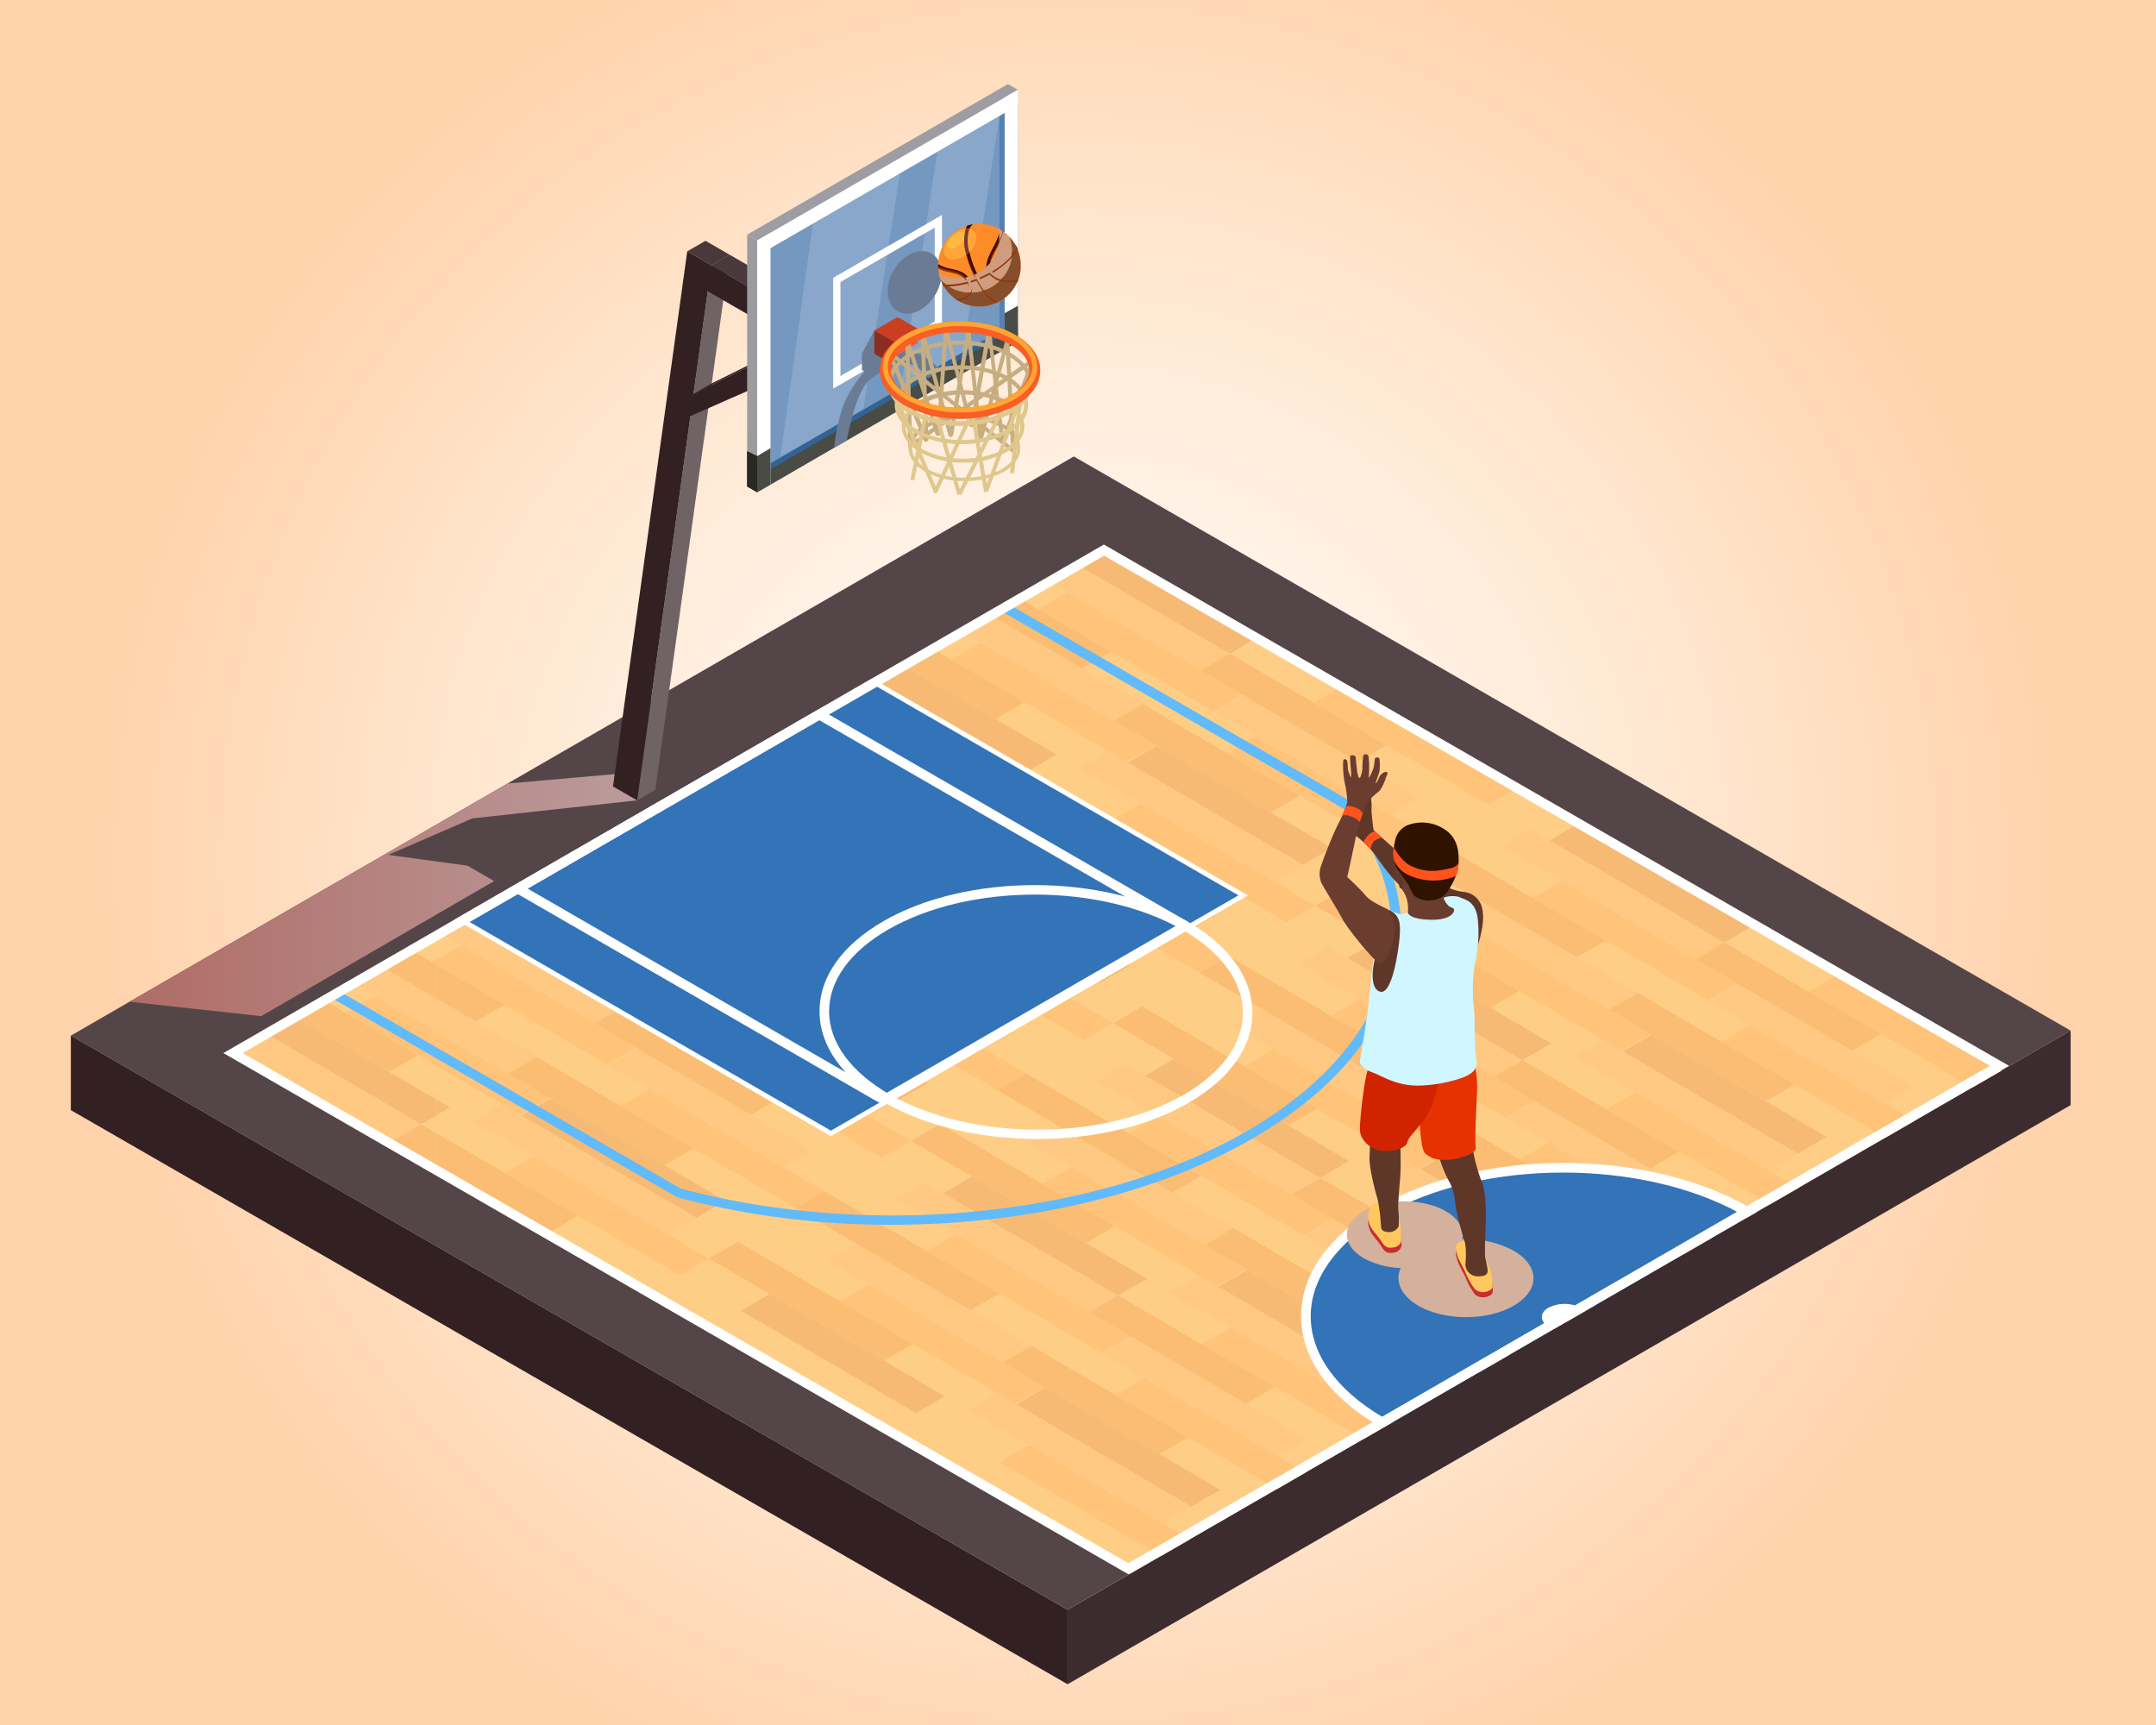 <svg xmlns="http://www.w3.org/2000/svg" xmlns:xlink="http://www.w3.org/1999/xlink" viewBox="0 0 500 400"><rect x="0" y="0" width="500" height="400" fill="#333333" stroke="none"/><defs><style>.cls-1{fill:none;}.cls-2{isolation:isolate;}.cls-3{fill:url(#Gradiente_sem_nome_25);}.cls-4{fill:#322023;}.cls-5{fill:#3d2c2f;}.cls-6{fill:#544548;}.cls-7{fill:#ffce86;}.cls-8{clip-path:url(#clip-path);}.cls-9{fill:#fabd73;}.cls-10{fill:#ffc37a;}.cls-11{fill:#ffc984;}.cls-12{fill:#f7ba74;}.cls-13{fill:#fff;}.cls-14{fill:#3373b8;mix-blend-mode:hard-light;}.cls-15{fill:#61bafa;}.cls-16{fill:#d4b19d;}.cls-16,.cls-26,.cls-34,.cls-51,.cls-52{mix-blend-mode:multiply;}.cls-17{fill:#5e3729;}.cls-18{fill:#ff531e;}.cls-19{fill:#c82c2f;}.cls-20{fill:#ffc75e;}.cls-21{fill:#e63200;}.cls-22{fill:#d12300;}.cls-23{fill:#d0f6ff;}.cls-24{fill:#6a3d30;}.cls-25{fill:#2f1300;}.cls-26{fill:url(#Áåçûìÿííûé_ãðàäèåíò_52);}.cls-27{fill:#706366;}.cls-28{fill:#49393c;}.cls-29{fill:#eae9e7;}.cls-30{fill:#7598c0;}.cls-31{fill:#89a7ca;}.cls-32{fill:#336393;}.cls-33{fill:#494b45;}.cls-34{fill:#6a7c95;}.cls-35{fill:#cc3e22;}.cls-36{fill:#ff5a35;}.cls-37{fill:#8d2d22;}.cls-38{fill:#9b9ca0;}.cls-39{fill:#5580b3;}.cls-40{fill:#9e9da3;}.cls-41{fill:#c7ae81;}.cls-42{fill:#e0c78d;}.cls-43{fill:#f95e25;}.cls-44{fill:#ffa534;}.cls-45{fill:#272922;}.cls-46{fill:#fd8b27;}.cls-47{fill:#ffa638;}.cls-48{fill:#ffb940;}.cls-49{fill:#793835;}.cls-50{fill:#3f0a06;}.cls-51{fill:#874e2b;}.cls-52{fill:#cf9d7e;}.cls-53{fill:#95360c;}</style><radialGradient id="Gradiente_sem_nome_25" cx="250" cy="200" r="226.38" gradientUnits="userSpaceOnUse"><stop offset="0" stop-color="#fff"/><stop offset="0.23" stop-color="#fff8f1"/><stop offset="0.66" stop-color="#ffe5cd"/><stop offset="1" stop-color="#ffd3ac"/></radialGradient><clipPath id="clip-path"><polygon class="cls-1" points="262.68 364.62 54.04 244.19 256.05 127.56 464.68 247.99 262.68 364.62"/></clipPath><linearGradient id="Áåçûìÿííûé_ãðàäèåíò_52" x1="-18.61" y1="207.45" x2="147.88" y2="207.45" gradientUnits="userSpaceOnUse"><stop offset="0" stop-color="#ab584f"/><stop offset="0.98" stop-color="#ba9a9a"/></linearGradient></defs><title>Situação2MM4</title><g class="cls-2"><g id="Layer_1" data-name="Layer 1"><rect class="cls-3" width="500" height="400"/><polygon class="cls-4" points="247.59 390.55 16.43 257.42 16.43 240.14 247.59 373.28 247.59 390.55"/><polygon class="cls-5" points="247.59 390.55 480.2 256.26 480.2 238.98 247.59 373.28 247.59 390.55"/><polygon class="cls-6" points="480.2 238.98 247.58 373.28 16.43 240.15 30.03 232.29 117.69 181.69 249.03 105.85 480.2 238.98"/><polygon class="cls-7" points="261.7 363.77 54.04 244.19 256.05 127.56 463.7 247.14 261.7 363.77"/><g class="cls-8"><g id="_Grupo_" data-name="&lt;Grupo&gt;"><polygon id="_Caminho_" data-name="&lt;Caminho&gt;" class="cls-9" points="40.27 336.46 33.58 340.36 -7.01 316.67 -0.31 312.77 40.27 336.46"/><polygon id="_Caminho_2" data-name="&lt;Caminho&gt;" class="cls-10" points="70.66 346.39 63.97 350.29 23.38 326.6 30.08 322.7 70.66 346.39"/><polygon id="_Caminho_3" data-name="&lt;Caminho&gt;" class="cls-11" points="67.79 336.91 61.09 340.81 16.02 314.5 22.72 310.6 67.79 336.91"/><polygon id="_Caminho_4" data-name="&lt;Caminho&gt;" class="cls-12" points="74.49 333.01 67.79 336.91 27.21 313.22 33.9 309.32 74.49 333.01"/><polygon id="_Caminho_5" data-name="&lt;Caminho&gt;" class="cls-9" points="67.06 320.87 60.36 324.77 19.78 301.08 26.47 297.18 67.06 320.87"/><polygon id="_Caminho_6" data-name="&lt;Caminho&gt;" class="cls-10" points="97.45 330.81 90.75 334.7 50.17 311.01 56.87 307.12 97.45 330.81"/><polygon id="_Caminho_7" data-name="&lt;Caminho&gt;" class="cls-11" points="94.58 321.32 87.88 325.22 47.3 301.53 53.99 297.63 94.58 321.32"/><polygon id="_Caminho_8" data-name="&lt;Caminho&gt;" class="cls-10" points="6.8 324.73 0.1 328.62 -40.48 304.93 -33.78 301.04 6.8 324.73"/><polygon id="_Caminho_9" data-name="&lt;Caminho&gt;" class="cls-11" points="3.93 315.25 -2.77 319.14 -47.84 292.83 -41.15 288.93 3.93 315.25"/><polygon id="_Caminho_10" data-name="&lt;Caminho&gt;" class="cls-12" points="10.63 311.35 3.93 315.25 -36.66 291.56 -29.96 287.66 10.63 311.35"/><polygon id="_Caminho_11" data-name="&lt;Caminho&gt;" class="cls-9" points="3.2 299.21 -3.5 303.1 -44.09 279.41 -37.39 275.52 3.2 299.21"/><polygon id="_Caminho_12" data-name="&lt;Caminho&gt;" class="cls-10" points="33.59 309.14 26.89 313.04 -13.69 289.35 -7 285.45 33.59 309.14"/><polygon id="_Caminho_13" data-name="&lt;Caminho&gt;" class="cls-11" points="30.71 299.66 24.02 303.56 -16.57 279.87 -9.87 275.97 30.71 299.66"/><polygon id="_Caminho_14" data-name="&lt;Caminho&gt;" class="cls-9" points="87.15 309.18 80.45 313.08 39.87 289.39 46.56 285.49 87.15 309.18"/><polygon id="_Caminho_15" data-name="&lt;Caminho&gt;" class="cls-10" points="70.26 299.32 76.95 295.43 101.11 309.53 101.11 317.33 70.26 299.32"/><polygon id="_Caminho_16" data-name="&lt;Caminho&gt;" class="cls-10" points="110.84 323.01 101.11 317.33 101.11 309.53 117.54 319.12 110.84 323.01"/><polygon id="_Caminho_17" data-name="&lt;Caminho&gt;" class="cls-11" points="62.9 287.22 69.59 283.32 101.11 301.72 101.11 309.53 62.9 287.22"/><polygon id="_Caminho_18" data-name="&lt;Caminho&gt;" class="cls-11" points="107.97 313.53 101.11 309.53 101.11 301.72 114.67 309.63 107.97 313.53"/><polygon id="_Caminho_19" data-name="&lt;Caminho&gt;" class="cls-12" points="74.08 285.94 80.78 282.05 101.11 293.92 101.11 301.72 74.08 285.94"/><polygon id="_Caminho_20" data-name="&lt;Caminho&gt;" class="cls-12" points="114.67 309.63 101.11 301.72 101.11 293.92 121.36 305.74 114.67 309.63"/><polygon id="_Caminho_21" data-name="&lt;Caminho&gt;" class="cls-9" points="66.65 273.8 73.35 269.9 101.11 286.11 101.11 293.92 66.65 273.8"/><polygon id="_Caminho_22" data-name="&lt;Caminho&gt;" class="cls-9" points="107.24 297.49 101.11 293.92 101.11 286.11 113.93 293.6 107.24 297.49"/><polygon id="_Caminho_23" data-name="&lt;Caminho&gt;" class="cls-10" points="97.04 283.74 101.11 281.37 101.11 286.11 97.04 283.74"/><polygon id="_Caminho_24" data-name="&lt;Caminho&gt;" class="cls-10" points="144.32 303.53 137.63 307.43 101.11 286.11 101.11 281.37 103.74 279.84 144.32 303.53"/><polygon id="_Caminho_25" data-name="&lt;Caminho&gt;" class="cls-11" points="94.17 274.25 100.87 270.36 101.11 270.5 101.11 278.31 94.17 274.25"/><polygon id="_Caminho_26" data-name="&lt;Caminho&gt;" class="cls-9" points="23.29 287.52 16.59 291.41 -24 267.72 -17.3 263.82 23.29 287.52"/><polygon id="_Caminho_27" data-name="&lt;Caminho&gt;" class="cls-10" points="53.68 297.45 46.98 301.35 6.39 277.66 13.09 273.76 53.68 297.45"/><polygon id="_Caminho_28" data-name="&lt;Caminho&gt;" class="cls-11" points="50.8 287.97 44.11 291.86 -0.97 265.55 5.73 261.66 50.8 287.97"/><polygon id="_Caminho_29" data-name="&lt;Caminho&gt;" class="cls-12" points="57.5 284.07 50.8 287.97 10.22 264.28 16.92 260.38 57.5 284.07"/><polygon id="_Caminho_30" data-name="&lt;Caminho&gt;" class="cls-9" points="50.07 271.93 43.38 275.82 2.79 252.13 9.49 248.24 50.07 271.93"/><polygon id="_Caminho_31" data-name="&lt;Caminho&gt;" class="cls-10" points="80.46 281.86 73.77 285.76 33.18 262.07 39.88 258.17 80.46 281.86"/><polygon id="_Caminho_32" data-name="&lt;Caminho&gt;" class="cls-11" points="77.59 272.38 70.89 276.28 30.31 252.59 37.01 248.69 77.59 272.38"/><polygon id="_Caminho_33" data-name="&lt;Caminho&gt;" class="cls-9" points="86.74 262.11 93.44 258.21 101.11 262.69 101.11 270.5 86.74 262.11"/><polygon id="_Caminho_34" data-name="&lt;Caminho&gt;" class="cls-9" points="127.33 285.8 101.11 270.5 101.11 262.69 134.02 281.9 127.33 285.8"/><polygon id="_Caminho_35" data-name="&lt;Caminho&gt;" class="cls-10" points="164.41 291.84 157.72 295.74 117.13 272.05 123.83 268.15 164.41 291.84"/><polygon id="_Caminho_36" data-name="&lt;Caminho&gt;" class="cls-11" points="161.54 282.36 154.84 286.25 109.77 259.94 116.47 256.05 161.54 282.36"/><polygon id="_Caminho_37" data-name="&lt;Caminho&gt;" class="cls-12" points="168.24 278.46 161.54 282.36 120.96 258.67 127.65 254.77 168.24 278.46"/><polygon id="_Caminho_38" data-name="&lt;Caminho&gt;" class="cls-9" points="160.81 266.32 154.11 270.21 113.53 246.52 120.22 242.63 160.81 266.32"/><polygon id="_Caminho_39" data-name="&lt;Caminho&gt;" class="cls-10" points="191.2 276.25 184.5 280.15 143.92 256.46 150.62 252.56 191.2 276.25"/><polygon id="_Caminho_40" data-name="&lt;Caminho&gt;" class="cls-11" points="188.33 266.77 181.63 270.67 141.05 246.97 147.74 243.08 188.33 266.77"/><polygon id="_Caminho_41" data-name="&lt;Caminho&gt;" class="cls-9" points="70.16 260.24 63.46 264.13 22.88 240.44 29.57 236.55 70.16 260.24"/><polygon id="_Caminho_42" data-name="&lt;Caminho&gt;" class="cls-11" points="97.68 260.69 90.98 264.59 45.91 238.28 52.6 234.38 97.68 260.69"/><polygon id="_Caminho_43" data-name="&lt;Caminho&gt;" class="cls-12" points="57.09 237 63.79 233.1 101.11 254.89 101.11 258.69 97.68 260.69 57.09 237"/><polygon id="_Caminho_44" data-name="&lt;Caminho&gt;" class="cls-12" points="104.38 256.79 101.11 258.69 101.11 254.89 104.38 256.79"/><polygon id="_Caminho_45" data-name="&lt;Caminho&gt;" class="cls-9" points="96.95 244.65 90.25 248.55 49.66 224.86 56.36 220.96 96.95 244.65"/><polygon id="_Caminho_46" data-name="&lt;Caminho&gt;" class="cls-10" points="80.06 234.79 86.75 230.89 101.11 239.28 101.11 247.08 80.06 234.79"/><polygon id="_Caminho_47" data-name="&lt;Caminho&gt;" class="cls-10" points="120.64 258.48 101.11 247.08 101.11 239.28 127.34 254.59 120.64 258.48"/><polygon id="_Caminho_48" data-name="&lt;Caminho&gt;" class="cls-11" points="77.18 225.31 83.88 221.41 101.11 231.47 101.11 239.28 77.18 225.31"/><polygon id="_Caminho_49" data-name="&lt;Caminho&gt;" class="cls-11" points="117.77 249 101.11 239.28 101.11 231.47 124.47 245.1 117.77 249"/><polygon id="_Caminho_50" data-name="&lt;Caminho&gt;" class="cls-9" points="180.9 254.63 174.2 258.52 133.62 234.83 140.31 230.94 180.9 254.63"/><polygon id="_Caminho_51" data-name="&lt;Caminho&gt;" class="cls-10" points="211.29 264.56 204.59 268.46 164.01 244.77 170.7 240.87 211.29 264.56"/><polygon id="_Caminho_52" data-name="&lt;Caminho&gt;" class="cls-11" points="208.42 255.08 201.72 258.98 156.65 232.66 163.34 228.77 208.42 255.08"/><polygon id="_Caminho_53" data-name="&lt;Caminho&gt;" class="cls-12" points="215.11 251.18 208.42 255.08 167.83 231.39 174.53 227.49 215.11 251.18"/><polygon id="_Caminho_54" data-name="&lt;Caminho&gt;" class="cls-9" points="207.68 239.04 200.99 242.94 160.4 219.25 167.1 215.35 207.68 239.04"/><polygon id="_Caminho_55" data-name="&lt;Caminho&gt;" class="cls-10" points="238.07 248.97 231.38 252.87 190.79 229.18 197.49 225.28 238.07 248.97"/><polygon id="_Caminho_56" data-name="&lt;Caminho&gt;" class="cls-11" points="235.2 239.49 228.51 243.39 187.92 219.7 194.62 215.8 235.2 239.49"/><polygon id="_Caminho_57" data-name="&lt;Caminho&gt;" class="cls-9" points="69.75 213.17 76.45 209.27 101.11 223.67 101.11 231.47 69.75 213.17"/><polygon id="_Caminho_58" data-name="&lt;Caminho&gt;" class="cls-9" points="110.34 236.86 101.11 231.47 101.11 223.67 117.04 232.96 110.34 236.86"/><polygon id="_Caminho_59" data-name="&lt;Caminho&gt;" class="cls-10" points="100.14 223.1 101.11 222.54 101.11 223.67 100.14 223.1"/><polygon id="_Caminho_60" data-name="&lt;Caminho&gt;" class="cls-10" points="147.43 242.89 140.73 246.79 101.11 223.67 101.11 222.54 106.84 219.2 147.43 242.89"/><polygon id="_Caminho_61" data-name="&lt;Caminho&gt;" class="cls-11" points="92.78 211 99.48 207.1 101.11 208.06 101.11 215.86 92.78 211"/><polygon id="_Caminho_62" data-name="&lt;Caminho&gt;" class="cls-11" points="137.86 237.31 101.11 215.86 101.11 208.06 144.56 233.41 137.86 237.31"/><polygon id="_Caminho_63" data-name="&lt;Caminho&gt;" class="cls-12" points="151.25 229.51 144.56 233.41 103.97 209.72 110.67 205.82 151.25 229.51"/><polygon id="_Caminho_64" data-name="&lt;Caminho&gt;" class="cls-9" points="96.54 197.58 101.11 194.92 101.11 200.25 96.54 197.58"/><polygon id="_Caminho_65" data-name="&lt;Caminho&gt;" class="cls-9" points="143.82 217.37 137.13 221.27 101.11 200.25 101.11 194.92 103.24 193.68 143.82 217.37"/><polygon id="_Caminho_66" data-name="&lt;Caminho&gt;" class="cls-10" points="174.21 227.31 167.52 231.2 126.93 207.51 133.63 203.62 174.21 227.31"/><polygon id="_Caminho_67" data-name="&lt;Caminho&gt;" class="cls-11" points="171.34 217.82 164.64 221.72 124.06 198.03 130.75 194.13 171.34 217.82"/><polygon id="_Caminho_68" data-name="&lt;Caminho&gt;" class="cls-9" points="227.77 227.35 221.08 231.25 180.49 207.56 187.19 203.66 227.77 227.35"/><polygon id="_Caminho_69" data-name="&lt;Caminho&gt;" class="cls-10" points="258.16 237.28 251.47 241.18 210.88 217.49 217.58 213.59 258.16 237.28"/><polygon id="_Caminho_70" data-name="&lt;Caminho&gt;" class="cls-11" points="255.29 227.8 248.6 231.7 203.52 205.39 210.22 201.49 255.29 227.8"/><polygon id="_Caminho_71" data-name="&lt;Caminho&gt;" class="cls-12" points="261.99 223.9 255.29 227.8 214.71 204.11 221.4 200.21 261.99 223.9"/><polygon id="_Caminho_72" data-name="&lt;Caminho&gt;" class="cls-9" points="254.56 211.76 247.86 215.66 207.28 191.97 213.97 188.07 254.56 211.76"/><polygon id="_Caminho_73" data-name="&lt;Caminho&gt;" class="cls-10" points="284.95 221.69 278.25 225.59 237.67 201.9 244.37 198 284.95 221.69"/><polygon id="_Caminho_74" data-name="&lt;Caminho&gt;" class="cls-11" points="282.08 212.21 275.38 216.11 234.8 192.42 241.49 188.52 282.08 212.21"/><polygon id="_Caminho_75" data-name="&lt;Caminho&gt;" class="cls-9" points="163.91 205.68 157.21 209.58 116.63 185.89 123.33 181.99 163.91 205.68"/><polygon id="_Caminho_76" data-name="&lt;Caminho&gt;" class="cls-10" points="194.3 215.62 187.6 219.51 147.02 195.82 153.72 191.93 194.3 215.62"/><polygon id="_Caminho_77" data-name="&lt;Caminho&gt;" class="cls-11" points="191.43 206.13 184.73 210.03 139.66 183.72 146.35 179.82 191.43 206.13"/><polygon id="_Caminho_78" data-name="&lt;Caminho&gt;" class="cls-12" points="198.13 202.24 191.43 206.13 150.84 182.44 157.54 178.55 198.13 202.24"/><polygon id="_Caminho_79" data-name="&lt;Caminho&gt;" class="cls-9" points="190.7 190.09 184 193.99 143.41 170.3 150.11 166.41 190.7 190.09"/><polygon id="_Caminho_80" data-name="&lt;Caminho&gt;" class="cls-10" points="221.09 200.03 214.39 203.93 173.81 180.24 180.5 176.34 221.09 200.03"/><polygon id="_Caminho_81" data-name="&lt;Caminho&gt;" class="cls-11" points="218.22 190.55 211.52 194.44 170.93 170.75 177.63 166.86 218.22 190.55"/><polygon id="_Caminho_82" data-name="&lt;Caminho&gt;" class="cls-9" points="274.65 200.07 267.95 203.97 227.37 180.28 234.06 176.38 274.65 200.07"/><polygon id="_Caminho_83" data-name="&lt;Caminho&gt;" class="cls-10" points="305.04 210 298.34 213.9 257.76 190.21 264.45 186.31 305.04 210"/><polygon id="_Caminho_84" data-name="&lt;Caminho&gt;" class="cls-11" points="302.17 200.52 295.47 204.42 250.4 178.11 257.09 174.21 302.17 200.52"/><polygon id="_Caminho_85" data-name="&lt;Caminho&gt;" class="cls-12" points="308.86 196.63 302.17 200.52 261.58 176.83 268.28 172.94 308.86 196.63"/><polygon id="_Caminho_86" data-name="&lt;Caminho&gt;" class="cls-9" points="301.43 184.48 294.74 188.38 254.15 164.69 260.85 160.79 301.43 184.48"/><polygon id="_Caminho_87" data-name="&lt;Caminho&gt;" class="cls-10" points="331.82 194.42 325.13 198.31 284.54 174.62 291.24 170.73 331.82 194.42"/><polygon id="_Caminho_88" data-name="&lt;Caminho&gt;" class="cls-11" points="328.95 184.94 322.26 188.83 281.67 165.14 288.37 161.25 328.95 184.94"/><polygon id="_Caminho_89" data-name="&lt;Caminho&gt;" class="cls-9" points="210.79 178.4 204.09 182.3 163.5 158.61 170.2 154.71 210.79 178.4"/><polygon id="_Caminho_90" data-name="&lt;Caminho&gt;" class="cls-10" points="241.18 188.34 234.48 192.24 193.9 168.54 200.59 164.65 241.18 188.34"/><polygon id="_Caminho_91" data-name="&lt;Caminho&gt;" class="cls-11" points="238.31 178.86 231.61 182.75 186.53 156.44 193.23 152.55 238.31 178.86"/><polygon id="_Caminho_92" data-name="&lt;Caminho&gt;" class="cls-12" points="245 174.96 238.31 178.86 197.72 155.17 204.42 151.27 245 174.96"/><polygon id="_Caminho_93" data-name="&lt;Caminho&gt;" class="cls-9" points="237.57 162.82 230.88 166.71 190.29 143.02 196.99 139.13 237.57 162.82"/><polygon id="_Caminho_94" data-name="&lt;Caminho&gt;" class="cls-10" points="267.96 172.75 261.27 176.65 220.68 152.96 227.38 149.06 267.96 172.75"/><polygon id="_Caminho_95" data-name="&lt;Caminho&gt;" class="cls-11" points="265.09 163.27 258.39 167.17 217.81 143.48 224.5 139.58 265.09 163.27"/><polygon id="_Caminho_96" data-name="&lt;Caminho&gt;" class="cls-9" points="321.52 172.79 314.83 176.69 274.24 153 280.94 149.1 321.52 172.79"/><polygon id="_Caminho_97" data-name="&lt;Caminho&gt;" class="cls-10" points="351.91 182.73 345.22 186.62 304.63 162.93 311.33 159.04 351.91 182.73"/><polygon id="_Caminho_98" data-name="&lt;Caminho&gt;" class="cls-11" points="349.04 173.25 342.35 177.14 297.27 150.83 303.97 146.93 349.04 173.25"/><polygon id="_Caminho_99" data-name="&lt;Caminho&gt;" class="cls-12" points="355.74 169.35 349.04 173.25 308.46 149.56 315.15 145.66 355.74 169.35"/><polygon id="_Caminho_100" data-name="&lt;Caminho&gt;" class="cls-9" points="348.31 157.21 341.61 161.1 301.03 137.41 307.72 133.51 348.31 157.21"/><polygon id="_Caminho_101" data-name="&lt;Caminho&gt;" class="cls-10" points="378.7 167.14 372 171.04 331.42 147.35 338.12 143.45 378.7 167.14"/><polygon id="_Caminho_102" data-name="&lt;Caminho&gt;" class="cls-11" points="375.83 157.66 369.13 161.55 328.55 137.86 335.24 133.97 375.83 157.66"/><polygon id="_Caminho_103" data-name="&lt;Caminho&gt;" class="cls-9" points="257.66 151.13 250.96 155.02 210.38 131.33 217.08 127.44 257.66 151.13"/><polygon id="_Caminho_104" data-name="&lt;Caminho&gt;" class="cls-10" points="288.05 161.06 281.36 164.96 240.77 141.27 247.47 137.37 288.05 161.06"/><polygon id="_Caminho_105" data-name="&lt;Caminho&gt;" class="cls-11" points="285.18 151.58 278.48 155.47 233.41 129.16 240.1 125.27 285.18 151.58"/><polygon id="_Caminho_106" data-name="&lt;Caminho&gt;" class="cls-12" points="291.88 147.68 285.18 151.58 244.59 127.89 251.29 123.99 291.88 147.68"/><polygon id="_Caminho_107" data-name="&lt;Caminho&gt;" class="cls-9" points="284.45 135.54 277.75 139.44 237.16 115.75 243.86 111.85 284.45 135.54"/><polygon id="_Caminho_108" data-name="&lt;Caminho&gt;" class="cls-10" points="314.84 145.47 308.14 149.37 267.56 125.68 274.25 121.78 314.84 145.47"/><polygon id="_Caminho_109" data-name="&lt;Caminho&gt;" class="cls-11" points="311.96 135.99 305.27 139.89 264.68 116.2 271.38 112.3 311.96 135.99"/><polygon id="_Caminho_110" data-name="&lt;Caminho&gt;" class="cls-9" points="368.4 145.51 361.7 149.41 321.12 125.72 327.81 121.83 368.4 145.51"/><polygon id="_Caminho_111" data-name="&lt;Caminho&gt;" class="cls-10" points="398.79 155.45 392.09 159.35 351.51 135.66 358.2 131.76 398.79 155.45"/><polygon id="_Caminho_112" data-name="&lt;Caminho&gt;" class="cls-11" points="395.92 145.97 389.22 149.86 344.15 123.55 350.84 119.66 395.92 145.97"/><polygon id="_Caminho_113" data-name="&lt;Caminho&gt;" class="cls-12" points="402.61 142.07 395.92 145.97 355.33 122.28 362.03 118.38 402.61 142.07"/><polygon id="_Caminho_114" data-name="&lt;Caminho&gt;" class="cls-9" points="395.18 129.93 388.49 133.82 347.9 110.13 354.6 106.24 395.18 129.93"/><polygon id="_Caminho_115" data-name="&lt;Caminho&gt;" class="cls-10" points="425.57 139.86 418.88 143.76 378.29 120.07 384.99 116.17 425.57 139.86"/><polygon id="_Caminho_116" data-name="&lt;Caminho&gt;" class="cls-11" points="422.7 130.38 416.01 134.28 375.42 110.59 382.12 106.69 422.7 130.38"/><polygon id="_Caminho_117" data-name="&lt;Caminho&gt;" class="cls-9" points="304.54 123.85 297.84 127.75 257.25 104.06 263.95 100.16 304.54 123.85"/><polygon id="_Caminho_118" data-name="&lt;Caminho&gt;" class="cls-10" points="334.93 133.78 328.23 137.68 287.64 113.99 294.34 110.09 334.93 133.78"/><polygon id="_Caminho_119" data-name="&lt;Caminho&gt;" class="cls-11" points="332.06 124.3 325.36 128.2 280.28 101.89 286.98 97.99 332.06 124.3"/><polygon id="_Caminho_120" data-name="&lt;Caminho&gt;" class="cls-12" points="338.75 120.4 332.06 124.3 291.47 100.61 298.17 96.71 338.75 120.4"/><polygon id="_Caminho_121" data-name="&lt;Caminho&gt;" class="cls-9" points="331.32 108.26 324.63 112.16 284.04 88.47 290.74 84.57 331.32 108.26"/><polygon id="_Caminho_122" data-name="&lt;Caminho&gt;" class="cls-10" points="361.71 118.2 355.02 122.09 314.43 98.4 321.13 94.5 361.71 118.2"/><polygon id="_Caminho_123" data-name="&lt;Caminho&gt;" class="cls-11" points="358.84 108.71 352.14 112.61 311.56 88.92 318.26 85.02 358.84 108.71"/><polygon id="_Caminho_124" data-name="&lt;Caminho&gt;" class="cls-9" points="415.27 118.24 408.58 122.13 367.99 98.44 374.69 94.55 415.27 118.24"/><polygon id="_Caminho_125" data-name="&lt;Caminho&gt;" class="cls-10" points="445.66 128.17 438.97 132.07 398.38 108.38 405.08 104.48 445.66 128.17"/><polygon id="_Caminho_126" data-name="&lt;Caminho&gt;" class="cls-11" points="442.79 118.69 436.1 122.59 391.02 96.28 397.72 92.38 442.79 118.69"/><polygon id="_Caminho_127" data-name="&lt;Caminho&gt;" class="cls-12" points="449.49 114.79 442.79 118.69 402.21 95 408.9 91.1 449.49 114.79"/><polygon id="_Caminho_128" data-name="&lt;Caminho&gt;" class="cls-9" points="442.06 102.65 435.36 106.55 394.78 82.86 401.47 78.96 442.06 102.65"/><polygon id="_Caminho_129" data-name="&lt;Caminho&gt;" class="cls-10" points="472.45 112.58 465.75 116.48 425.17 92.79 431.87 88.89 472.45 112.58"/><polygon id="_Caminho_130" data-name="&lt;Caminho&gt;" class="cls-11" points="469.58 103.1 462.88 107 422.3 83.31 428.99 79.41 469.58 103.1"/><polygon id="_Caminho_131" data-name="&lt;Caminho&gt;" class="cls-9" points="351.41 96.57 344.71 100.47 304.13 76.78 310.83 72.88 351.41 96.57"/><polygon id="_Caminho_132" data-name="&lt;Caminho&gt;" class="cls-10" points="381.8 106.5 375.11 110.4 334.52 86.71 341.22 82.81 381.8 106.5"/><polygon id="_Caminho_133" data-name="&lt;Caminho&gt;" class="cls-11" points="378.93 97.02 372.23 100.92 327.16 74.61 333.86 70.71 378.93 97.02"/><polygon id="_Caminho_134" data-name="&lt;Caminho&gt;" class="cls-12" points="385.63 93.13 378.93 97.02 338.35 73.33 345.04 69.44 385.63 93.13"/><polygon id="_Caminho_135" data-name="&lt;Caminho&gt;" class="cls-9" points="337.61 57.29 342.57 60.19 332.64 60.19 337.61 57.29"/><polygon id="_Caminho_136" data-name="&lt;Caminho&gt;" class="cls-9" points="371.5 84.88 330.92 61.19 332.64 60.19 342.57 60.19 378.2 80.98 371.5 84.88"/><polygon id="_Caminho_137" data-name="&lt;Caminho&gt;" class="cls-10" points="408.59 90.92 401.89 94.81 361.31 71.12 368 67.23 408.59 90.92"/><polygon id="_Caminho_138" data-name="&lt;Caminho&gt;" class="cls-11" points="365.13 57.74 369.31 60.19 360.94 60.19 365.13 57.74"/><polygon id="_Caminho_139" data-name="&lt;Caminho&gt;" class="cls-11" points="399.02 85.33 358.43 61.64 360.94 60.19 369.31 60.19 405.72 81.44 399.02 85.33"/><polygon id="_Caminho_140" data-name="&lt;Caminho&gt;" class="cls-9" points="462.15 90.96 455.45 94.86 414.87 71.17 421.56 67.27 462.15 90.96"/><polygon id="_Caminho_141" data-name="&lt;Caminho&gt;" class="cls-10" points="492.54 100.89 485.84 104.79 445.26 81.1 451.95 77.2 492.54 100.89"/><polygon id="_Caminho_142" data-name="&lt;Caminho&gt;" class="cls-11" points="489.67 91.41 482.97 95.31 437.9 69 444.59 65.1 489.67 91.41"/><polygon id="_Caminho_143" data-name="&lt;Caminho&gt;" class="cls-12" points="496.36 87.52 489.67 91.41 449.08 67.72 455.78 63.82 496.36 87.52"/><polygon id="_Caminho_144" data-name="&lt;Caminho&gt;" class="cls-9" points="441.65 55.58 448.35 51.68 462.92 60.19 449.55 60.19 441.65 55.58"/><polygon id="_Caminho_145" data-name="&lt;Caminho&gt;" class="cls-9" points="482.24 79.27 449.55 60.19 462.92 60.19 488.93 75.37 482.24 79.27"/><polygon id="_Caminho_146" data-name="&lt;Caminho&gt;" class="cls-10" points="519.33 85.31 512.63 89.2 472.04 65.51 478.74 61.62 519.33 85.31"/><polygon id="_Caminho_147" data-name="&lt;Caminho&gt;" class="cls-11" points="469.17 56.03 475.87 52.13 489.66 60.19 476.29 60.19 469.17 56.03"/><polygon id="_Caminho_148" data-name="&lt;Caminho&gt;" class="cls-11" points="509.76 79.72 476.29 60.19 489.66 60.19 516.45 75.82 509.76 79.72"/><polygon id="_Caminho_149" data-name="&lt;Caminho&gt;" class="cls-9" points="351 49.5 357.7 45.6 382.69 60.19 369.31 60.19 351 49.5"/><polygon id="_Caminho_150" data-name="&lt;Caminho&gt;" class="cls-9" points="391.59 73.19 369.31 60.19 382.69 60.19 398.29 69.29 391.59 73.19"/><polygon id="_Caminho_151" data-name="&lt;Caminho&gt;" class="cls-10" points="381.4 59.43 388.09 55.54 396.06 60.19 382.69 60.19 381.4 59.43"/><polygon id="_Caminho_152" data-name="&lt;Caminho&gt;" class="cls-10" points="421.98 83.12 382.69 60.19 396.06 60.19 428.68 79.23 421.98 83.12"/><polygon id="_Caminho_153" data-name="&lt;Caminho&gt;" class="cls-11" points="374.03 47.33 380.73 43.43 409.43 60.19 396.06 60.19 374.03 47.33"/><polygon id="_Caminho_154" data-name="&lt;Caminho&gt;" class="cls-11" points="419.11 73.64 396.06 60.19 409.43 60.19 425.81 69.75 419.11 73.64"/><polygon id="_Caminho_155" data-name="&lt;Caminho&gt;" class="cls-12" points="385.22 46.05 391.92 42.16 422.8 60.19 409.43 60.19 385.22 46.05"/><polygon id="_Caminho_156" data-name="&lt;Caminho&gt;" class="cls-12" points="425.81 69.75 409.43 60.19 422.8 60.19 432.5 65.85 425.81 69.75"/><polygon id="_Caminho_157" data-name="&lt;Caminho&gt;" class="cls-9" points="425.07 53.71 418.38 57.6 377.79 33.91 384.49 30.02 425.07 53.71"/><polygon id="_Caminho_158" data-name="&lt;Caminho&gt;" class="cls-10" points="408.18 43.85 414.88 39.95 449.55 60.19 436.18 60.19 408.18 43.85"/><polygon id="_Caminho_159" data-name="&lt;Caminho&gt;" class="cls-10" points="448.77 67.54 436.18 60.19 449.55 60.19 455.46 63.64 448.77 67.54"/><polygon id="_Caminho_160" data-name="&lt;Caminho&gt;" class="cls-11" points="452.59 54.16 445.89 58.05 405.31 34.37 412.01 30.47 452.59 54.16"/><polygon id="_Caminho_161" data-name="&lt;Caminho&gt;" class="cls-9" points="114.44 379.75 155.02 403.44 151.94 405.23 144.72 405.23 107.74 383.65 114.44 379.75"/><polygon id="_Caminho_162" data-name="&lt;Caminho&gt;" class="cls-10" points="144.83 389.69 171.46 405.23 158.09 405.23 138.13 393.58 144.83 389.69"/><polygon id="_Caminho_163" data-name="&lt;Caminho&gt;" class="cls-11" points="137.47 377.58 182.54 403.89 180.24 405.23 171.46 405.23 130.77 381.48 137.47 377.58"/><polygon id="_Caminho_164" data-name="&lt;Caminho&gt;" class="cls-12" points="189.24 400 182.54 403.89 141.96 380.2 148.65 376.31 189.24 400"/><polygon id="_Caminho_165" data-name="&lt;Caminho&gt;" class="cls-9" points="181.81 387.85 175.11 391.75 134.53 368.06 141.22 364.16 181.81 387.85"/><polygon id="_Caminho_166" data-name="&lt;Caminho&gt;" class="cls-10" points="212.2 397.79 205.5 401.68 164.92 377.99 171.61 374.1 212.2 397.79"/><polygon id="_Caminho_167" data-name="&lt;Caminho&gt;" class="cls-11" points="209.33 388.31 202.63 392.2 162.04 368.51 168.74 364.62 209.33 388.31"/><polygon id="_Caminho_168" data-name="&lt;Caminho&gt;" class="cls-9" points="91.16 381.77 84.46 385.67 43.88 361.98 50.58 358.08 91.16 381.77"/><polygon id="_Caminho_169" data-name="&lt;Caminho&gt;" class="cls-10" points="74.27 371.92 80.97 368.02 101.11 379.78 101.11 387.58 74.27 371.92"/><polygon id="_Caminho_170" data-name="&lt;Caminho&gt;" class="cls-10" points="114.85 395.61 101.11 387.58 101.11 379.78 121.55 391.71 114.85 395.61"/><polygon id="_Caminho_171" data-name="&lt;Caminho&gt;" class="cls-11" points="66.91 359.81 73.6 355.92 101.11 371.97 101.11 379.78 66.91 359.81"/><polygon id="_Caminho_172" data-name="&lt;Caminho&gt;" class="cls-11" points="111.98 386.12 101.11 379.78 101.11 371.97 118.68 382.23 111.98 386.12"/><polygon id="_Caminho_173" data-name="&lt;Caminho&gt;" class="cls-12" points="78.09 358.54 84.79 354.64 101.11 364.17 101.11 371.97 78.09 358.54"/><polygon id="_Caminho_174" data-name="&lt;Caminho&gt;" class="cls-12" points="118.68 382.23 101.11 371.97 101.11 364.17 125.38 378.33 118.68 382.23"/><polygon id="_Caminho_175" data-name="&lt;Caminho&gt;" class="cls-9" points="70.66 346.39 77.36 342.5 101.11 356.36 101.11 364.17 70.66 346.39"/><polygon id="_Caminho_176" data-name="&lt;Caminho&gt;" class="cls-9" points="111.25 370.08 101.11 364.17 101.11 356.36 117.94 366.19 111.25 370.08"/><polygon id="_Caminho_177" data-name="&lt;Caminho&gt;" class="cls-10" points="101.06 356.33 101.11 356.29 101.11 356.36 101.06 356.33"/><polygon id="_Caminho_178" data-name="&lt;Caminho&gt;" class="cls-10" points="148.34 376.12 141.64 380.02 101.11 356.36 101.11 356.29 107.75 352.43 148.34 376.12"/><polygon id="_Caminho_179" data-name="&lt;Caminho&gt;" class="cls-11" points="98.18 346.85 101.11 345.14 101.11 348.56 98.18 346.85"/><polygon id="_Caminho_180" data-name="&lt;Caminho&gt;" class="cls-11" points="145.46 366.64 138.77 370.54 101.11 348.56 101.11 345.14 104.88 342.95 145.46 366.64"/><polygon id="_Caminho_181" data-name="&lt;Caminho&gt;" class="cls-9" points="201.9 376.16 195.2 380.06 154.62 356.37 161.31 352.47 201.9 376.16"/><polygon id="_Caminho_182" data-name="&lt;Caminho&gt;" class="cls-10" points="232.29 386.1 225.59 389.99 185.01 366.3 191.7 362.41 232.29 386.1"/><polygon id="_Caminho_183" data-name="&lt;Caminho&gt;" class="cls-11" points="229.42 376.62 222.72 380.51 177.65 354.2 184.34 350.3 229.42 376.62"/><polygon id="_Caminho_184" data-name="&lt;Caminho&gt;" class="cls-12" points="236.11 372.72 229.42 376.62 188.83 352.93 195.53 349.03 236.11 372.72"/><polygon id="_Caminho_185" data-name="&lt;Caminho&gt;" class="cls-9" points="228.68 360.58 221.99 364.47 181.4 340.78 188.1 336.89 228.68 360.58"/><polygon id="_Caminho_186" data-name="&lt;Caminho&gt;" class="cls-10" points="259.07 370.51 252.38 374.41 211.79 350.72 218.49 346.82 259.07 370.51"/><polygon id="_Caminho_187" data-name="&lt;Caminho&gt;" class="cls-11" points="256.2 361.03 249.5 364.93 208.92 341.23 215.62 337.34 256.2 361.03"/><polygon id="_Caminho_188" data-name="&lt;Caminho&gt;" class="cls-9" points="90.75 334.7 97.45 330.81 101.11 332.94 101.11 340.75 90.75 334.7"/><polygon id="_Caminho_189" data-name="&lt;Caminho&gt;" class="cls-9" points="131.34 358.39 101.11 340.75 101.11 332.94 138.03 354.5 131.34 358.39"/><polygon id="_Caminho_190" data-name="&lt;Caminho&gt;" class="cls-10" points="168.43 364.43 161.73 368.33 121.14 344.64 127.84 340.74 168.43 364.43"/><polygon id="_Caminho_191" data-name="&lt;Caminho&gt;" class="cls-11" points="165.55 354.95 158.86 358.85 113.78 332.54 120.48 328.64 165.55 354.95"/><polygon id="_Caminho_192" data-name="&lt;Caminho&gt;" class="cls-12" points="172.25 351.05 165.55 354.95 124.97 331.26 131.66 327.36 172.25 351.05"/><polygon id="_Caminho_193" data-name="&lt;Caminho&gt;" class="cls-9" points="164.82 338.91 158.12 342.81 117.54 319.12 124.23 315.22 164.82 338.91"/><polygon id="_Caminho_194" data-name="&lt;Caminho&gt;" class="cls-10" points="195.21 348.84 188.51 352.74 147.93 329.05 154.63 325.15 195.21 348.84"/><polygon id="_Caminho_195" data-name="&lt;Caminho&gt;" class="cls-11" points="192.34 339.36 185.64 343.26 145.06 319.57 151.75 315.67 192.34 339.36"/><polygon id="_Caminho_196" data-name="&lt;Caminho&gt;" class="cls-10" points="279.16 358.82 272.47 362.72 231.88 339.03 238.58 335.13 279.16 358.82"/><polygon id="_Caminho_197" data-name="&lt;Caminho&gt;" class="cls-11" points="276.29 349.34 269.59 353.23 224.52 326.92 231.22 323.03 276.29 349.34"/><polygon id="_Caminho_198" data-name="&lt;Caminho&gt;" class="cls-12" points="282.99 345.44 276.29 349.34 235.71 325.65 242.4 321.75 282.99 345.44"/><polygon id="_Caminho_199" data-name="&lt;Caminho&gt;" class="cls-9" points="275.56 333.3 268.86 337.19 228.28 313.5 234.97 309.61 275.56 333.3"/><polygon id="_Caminho_200" data-name="&lt;Caminho&gt;" class="cls-10" points="305.95 343.23 299.25 347.13 258.67 323.44 265.36 319.54 305.95 343.23"/><polygon id="_Caminho_201" data-name="&lt;Caminho&gt;" class="cls-11" points="303.08 333.75 296.38 337.65 255.79 313.96 262.49 310.06 303.08 333.75"/><polygon id="_Caminho_202" data-name="&lt;Caminho&gt;" class="cls-9" points="184.91 327.22 178.21 331.12 137.63 307.43 144.32 303.53 184.91 327.22"/><polygon id="_Caminho_203" data-name="&lt;Caminho&gt;" class="cls-10" points="215.3 337.15 208.6 341.05 168.02 317.36 174.72 313.46 215.3 337.15"/><polygon id="_Caminho_204" data-name="&lt;Caminho&gt;" class="cls-12" points="219.13 323.77 212.43 327.67 171.84 303.98 178.54 300.08 219.13 323.77"/><polygon id="_Caminho_205" data-name="&lt;Caminho&gt;" class="cls-9" points="211.69 311.63 205 315.53 164.41 291.84 171.11 287.94 211.69 311.63"/><polygon id="_Caminho_206" data-name="&lt;Caminho&gt;" class="cls-10" points="242.09 321.57 235.39 325.46 194.81 301.77 201.5 297.88 242.09 321.57"/><polygon id="_Caminho_207" data-name="&lt;Caminho&gt;" class="cls-11" points="239.21 312.08 232.52 315.98 191.93 292.29 198.63 288.39 239.21 312.08"/><polygon id="_Caminho_208" data-name="&lt;Caminho&gt;" class="cls-9" points="295.65 321.61 288.95 325.5 248.37 301.81 255.06 297.92 295.65 321.61"/><polygon id="_Caminho_209" data-name="&lt;Caminho&gt;" class="cls-10" points="326.04 331.54 319.34 335.44 278.76 311.75 285.45 307.85 326.04 331.54"/><polygon id="_Caminho_210" data-name="&lt;Caminho&gt;" class="cls-11" points="323.17 322.06 316.47 325.96 271.39 299.64 278.09 295.75 323.17 322.06"/><polygon id="_Caminho_211" data-name="&lt;Caminho&gt;" class="cls-12" points="329.86 318.16 323.17 322.06 282.58 298.37 289.28 294.47 329.86 318.16"/><polygon id="_Caminho_212" data-name="&lt;Caminho&gt;" class="cls-9" points="322.43 306.02 315.74 309.92 275.15 286.23 281.85 282.33 322.43 306.02"/><polygon id="_Caminho_213" data-name="&lt;Caminho&gt;" class="cls-10" points="352.82 315.95 346.13 319.85 305.54 296.16 312.24 292.26 352.82 315.95"/><polygon id="_Caminho_214" data-name="&lt;Caminho&gt;" class="cls-11" points="349.95 306.47 343.25 310.37 302.67 286.68 309.37 282.78 349.95 306.47"/><polygon id="_Caminho_215" data-name="&lt;Caminho&gt;" class="cls-9" points="231.78 299.94 225.09 303.84 184.5 280.15 191.2 276.25 231.78 299.94"/><polygon id="_Caminho_216" data-name="&lt;Caminho&gt;" class="cls-10" points="262.18 309.88 255.48 313.77 214.89 290.08 221.59 286.19 262.18 309.88"/><polygon id="_Caminho_217" data-name="&lt;Caminho&gt;" class="cls-11" points="259.3 300.39 252.61 304.29 207.53 277.98 214.23 274.08 259.3 300.39"/><polygon id="_Caminho_218" data-name="&lt;Caminho&gt;" class="cls-12" points="266 296.5 259.3 300.39 218.72 276.7 225.41 272.81 266 296.5"/><polygon id="_Caminho_219" data-name="&lt;Caminho&gt;" class="cls-9" points="258.57 284.35 251.87 288.25 211.29 264.56 217.99 260.66 258.57 284.35"/><polygon id="_Caminho_220" data-name="&lt;Caminho&gt;" class="cls-10" points="288.96 294.29 282.26 298.19 241.68 274.5 248.38 270.6 288.96 294.29"/><polygon id="_Caminho_221" data-name="&lt;Caminho&gt;" class="cls-11" points="286.09 284.81 279.39 288.7 238.81 265.01 245.5 261.12 286.09 284.81"/><polygon id="_Caminho_222" data-name="&lt;Caminho&gt;" class="cls-9" points="342.52 294.33 335.83 298.23 295.24 274.54 301.94 270.64 342.52 294.33"/><polygon id="_Caminho_223" data-name="&lt;Caminho&gt;" class="cls-10" points="372.91 304.26 366.22 308.16 325.63 284.47 332.33 280.57 372.91 304.26"/><polygon id="_Caminho_224" data-name="&lt;Caminho&gt;" class="cls-11" points="370.04 294.78 363.35 298.68 318.27 272.37 324.97 268.47 370.04 294.78"/><polygon id="_Caminho_225" data-name="&lt;Caminho&gt;" class="cls-12" points="376.74 290.88 370.04 294.78 329.46 271.09 336.15 267.19 376.74 290.88"/><polygon id="_Caminho_226" data-name="&lt;Caminho&gt;" class="cls-9" points="369.31 278.74 362.61 282.64 322.03 258.95 328.72 255.05 369.31 278.74"/><polygon id="_Caminho_227" data-name="&lt;Caminho&gt;" class="cls-10" points="399.7 288.68 393 292.57 352.42 268.88 359.11 264.99 399.7 288.68"/><polygon id="_Caminho_228" data-name="&lt;Caminho&gt;" class="cls-11" points="396.83 279.19 390.13 283.09 349.55 259.4 356.24 255.5 396.83 279.19"/><polygon id="_Caminho_229" data-name="&lt;Caminho&gt;" class="cls-9" points="278.66 272.66 271.96 276.56 231.38 252.87 238.07 248.97 278.66 272.66"/><polygon id="_Caminho_230" data-name="&lt;Caminho&gt;" class="cls-10" points="309.05 282.6 302.35 286.49 261.77 262.8 268.47 258.91 309.05 282.6"/><polygon id="_Caminho_231" data-name="&lt;Caminho&gt;" class="cls-11" points="306.18 273.12 299.48 277.01 254.41 250.7 261.1 246.8 306.18 273.12"/><polygon id="_Caminho_232" data-name="&lt;Caminho&gt;" class="cls-12" points="312.88 269.22 306.18 273.12 265.59 249.43 272.29 245.53 312.88 269.22"/><polygon id="_Caminho_233" data-name="&lt;Caminho&gt;" class="cls-9" points="305.44 257.08 298.75 260.97 258.16 237.28 264.86 233.39 305.44 257.08"/><polygon id="_Caminho_234" data-name="&lt;Caminho&gt;" class="cls-10" points="335.84 267.01 329.14 270.91 288.56 247.22 295.25 243.32 335.84 267.01"/><polygon id="_Caminho_235" data-name="&lt;Caminho&gt;" class="cls-11" points="332.96 257.53 326.27 261.43 285.68 237.74 292.38 233.84 332.96 257.53"/><polygon id="_Caminho_236" data-name="&lt;Caminho&gt;" class="cls-9" points="389.4 267.05 382.7 270.95 342.12 247.26 348.81 243.36 389.4 267.05"/><polygon id="_Caminho_237" data-name="&lt;Caminho&gt;" class="cls-10" points="419.79 276.99 413.09 280.88 372.51 257.19 379.2 253.3 419.79 276.99"/><polygon id="_Caminho_238" data-name="&lt;Caminho&gt;" class="cls-11" points="416.92 267.5 410.22 271.4 365.14 245.09 371.84 241.19 416.92 267.5"/><polygon id="_Caminho_239" data-name="&lt;Caminho&gt;" class="cls-12" points="423.61 263.61 416.92 267.5 376.33 243.81 383.03 239.92 423.61 263.61"/><polygon id="_Caminho_240" data-name="&lt;Caminho&gt;" class="cls-9" points="416.18 251.47 409.49 255.36 368.9 231.67 375.6 227.77 416.18 251.47"/><polygon id="_Caminho_241" data-name="&lt;Caminho&gt;" class="cls-10" points="446.57 261.4 439.88 265.3 399.29 241.6 405.99 237.71 446.57 261.4"/><polygon id="_Caminho_242" data-name="&lt;Caminho&gt;" class="cls-11" points="443.7 251.92 437 255.81 396.42 232.12 403.12 228.23 443.7 251.92"/><polygon id="_Caminho_243" data-name="&lt;Caminho&gt;" class="cls-9" points="325.54 245.39 318.84 249.28 278.25 225.59 284.95 221.69 325.54 245.39"/><polygon id="_Caminho_244" data-name="&lt;Caminho&gt;" class="cls-10" points="355.93 255.32 349.23 259.22 308.64 235.53 315.34 231.63 355.93 255.32"/><polygon id="_Caminho_245" data-name="&lt;Caminho&gt;" class="cls-11" points="353.05 245.84 346.36 249.73 301.28 223.42 307.98 219.53 353.05 245.84"/><polygon id="_Caminho_246" data-name="&lt;Caminho&gt;" class="cls-12" points="359.75 241.94 353.05 245.84 312.47 222.15 319.17 218.25 359.75 241.94"/><polygon id="_Caminho_247" data-name="&lt;Caminho&gt;" class="cls-9" points="352.32 229.8 345.62 233.69 305.04 210 311.74 206.11 352.32 229.8"/><polygon id="_Caminho_248" data-name="&lt;Caminho&gt;" class="cls-10" points="382.71 239.73 376.01 243.63 335.43 219.94 342.13 216.04 382.71 239.73"/><polygon id="_Caminho_249" data-name="&lt;Caminho&gt;" class="cls-11" points="379.84 230.25 373.14 234.15 332.56 210.46 339.25 206.56 379.84 230.25"/><polygon id="_Caminho_250" data-name="&lt;Caminho&gt;" class="cls-9" points="436.27 239.77 429.58 243.67 388.99 219.98 395.69 216.08 436.27 239.77"/><polygon id="_Caminho_251" data-name="&lt;Caminho&gt;" class="cls-10" points="466.66 249.71 459.97 253.6 419.38 229.91 426.08 226.02 466.66 249.71"/><polygon id="_Caminho_252" data-name="&lt;Caminho&gt;" class="cls-11" points="463.79 240.23 457.1 244.12 412.02 217.81 418.72 213.91 463.79 240.23"/><polygon id="_Caminho_253" data-name="&lt;Caminho&gt;" class="cls-12" points="470.49 236.33 463.79 240.23 423.21 216.54 429.9 212.64 470.49 236.33"/><polygon id="_Caminho_254" data-name="&lt;Caminho&gt;" class="cls-9" points="463.06 224.19 456.36 228.08 415.78 204.39 422.47 200.5 463.06 224.19"/><polygon id="_Caminho_255" data-name="&lt;Caminho&gt;" class="cls-10" points="493.45 234.12 486.75 238.02 446.17 214.33 452.86 210.43 493.45 234.12"/><polygon id="_Caminho_256" data-name="&lt;Caminho&gt;" class="cls-11" points="490.58 224.64 483.88 228.54 443.3 204.84 449.99 200.95 490.58 224.64"/><polygon id="_Caminho_257" data-name="&lt;Caminho&gt;" class="cls-9" points="372.41 218.11 365.71 222 325.13 198.31 331.82 194.42 372.41 218.11"/><polygon id="_Caminho_258" data-name="&lt;Caminho&gt;" class="cls-10" points="402.8 228.04 396.1 231.94 355.52 208.25 362.22 204.35 402.8 228.04"/><polygon id="_Caminho_259" data-name="&lt;Caminho&gt;" class="cls-11" points="399.93 218.56 393.23 222.46 348.16 196.15 354.85 192.25 399.93 218.56"/><polygon id="_Caminho_260" data-name="&lt;Caminho&gt;" class="cls-12" points="406.63 214.66 399.93 218.56 359.34 194.87 366.04 190.97 406.63 214.66"/><polygon id="_Caminho_261" data-name="&lt;Caminho&gt;" class="cls-9" points="399.2 202.52 392.5 206.42 351.91 182.73 358.61 178.83 399.2 202.52"/><polygon id="_Caminho_262" data-name="&lt;Caminho&gt;" class="cls-10" points="429.59 212.46 422.89 216.35 382.31 192.66 389 188.76 429.59 212.46"/><polygon id="_Caminho_263" data-name="&lt;Caminho&gt;" class="cls-11" points="426.71 202.97 420.02 206.87 379.43 183.18 386.13 179.28 426.71 202.97"/><polygon id="_Caminho_264" data-name="&lt;Caminho&gt;" class="cls-9" points="483.15 212.5 476.45 216.39 435.87 192.7 442.56 188.81 483.15 212.5"/><polygon id="_Caminho_265" data-name="&lt;Caminho&gt;" class="cls-10" points="513.54 222.43 506.84 226.33 466.26 202.64 472.95 198.74 513.54 222.43"/><polygon id="_Caminho_266" data-name="&lt;Caminho&gt;" class="cls-11" points="510.67 212.95 503.97 216.84 458.89 190.53 465.59 186.64 510.67 212.95"/><polygon id="_Caminho_267" data-name="&lt;Caminho&gt;" class="cls-12" points="517.36 209.05 510.67 212.95 470.08 189.26 476.78 185.36 517.36 209.05"/><polygon id="_Caminho_268" data-name="&lt;Caminho&gt;" class="cls-9" points="509.93 196.91 503.24 200.81 462.65 177.12 469.35 173.22 509.93 196.91"/><polygon id="_Caminho_269" data-name="&lt;Caminho&gt;" class="cls-10" points="499.74 183.15 529.28 200.4 529.28 208.2 493.04 187.05 499.74 183.15"/><polygon id="_Caminho_270" data-name="&lt;Caminho&gt;" class="cls-11" points="496.87 173.67 529.28 192.59 529.28 200.4 490.17 177.57 496.87 173.67"/><polygon id="_Caminho_271" data-name="&lt;Caminho&gt;" class="cls-9" points="419.29 190.83 412.59 194.73 372 171.04 378.7 167.14 419.29 190.83"/><polygon id="_Caminho_272" data-name="&lt;Caminho&gt;" class="cls-10" points="449.68 200.76 442.98 204.66 402.39 180.97 409.09 177.07 449.68 200.76"/><polygon id="_Caminho_273" data-name="&lt;Caminho&gt;" class="cls-11" points="446.8 191.28 440.11 195.18 395.03 168.87 401.73 164.97 446.8 191.28"/><polygon id="_Caminho_274" data-name="&lt;Caminho&gt;" class="cls-12" points="453.5 187.38 446.8 191.28 406.22 167.59 412.92 163.69 453.5 187.38"/><polygon id="_Caminho_275" data-name="&lt;Caminho&gt;" class="cls-9" points="446.07 175.24 439.37 179.14 398.79 155.45 405.49 151.55 446.07 175.24"/><polygon id="_Caminho_276" data-name="&lt;Caminho&gt;" class="cls-10" points="476.46 185.18 469.76 189.07 429.18 165.38 435.88 161.49 476.46 185.18"/><polygon id="_Caminho_277" data-name="&lt;Caminho&gt;" class="cls-11" points="473.59 175.69 466.89 179.59 426.31 155.9 433 152 473.59 175.69"/><polygon id="_Caminho_278" data-name="&lt;Caminho&gt;" class="cls-9" points="482.74 165.43 489.44 161.53 529.28 184.78 529.28 185.65 523.33 189.12 482.74 165.43"/><polygon id="_Caminho_279" data-name="&lt;Caminho&gt;" class="cls-9" points="466.16 163.55 459.46 167.45 418.88 143.76 425.57 139.86 466.16 163.55"/><polygon id="_Caminho_280" data-name="&lt;Caminho&gt;" class="cls-10" points="496.55 173.49 489.86 177.38 449.27 153.69 455.97 149.8 496.55 173.49"/><polygon id="_Caminho_281" data-name="&lt;Caminho&gt;" class="cls-11" points="493.68 164 486.98 167.9 441.91 141.59 448.6 137.69 493.68 164"/><polygon id="_Caminho_282" data-name="&lt;Caminho&gt;" class="cls-12" points="500.38 160.11 493.68 164 453.09 140.31 459.79 136.42 500.38 160.11"/><polygon id="_Caminho_283" data-name="&lt;Caminho&gt;" class="cls-9" points="492.95 147.97 486.25 151.86 445.66 128.17 452.36 124.28 492.95 147.97"/><polygon id="_Caminho_284" data-name="&lt;Caminho&gt;" class="cls-10" points="523.34 157.9 516.64 161.8 476.06 138.11 482.75 134.21 523.34 157.9"/><polygon id="_Caminho_285" data-name="&lt;Caminho&gt;" class="cls-11" points="520.47 148.42 513.77 152.31 473.18 128.62 479.88 124.73 520.47 148.42"/><polygon id="_Caminho_286" data-name="&lt;Caminho&gt;" class="cls-9" points="513.03 136.27 506.34 140.17 465.75 116.48 472.45 112.58 513.03 136.27"/><polygon id="_Caminho_287" data-name="&lt;Caminho&gt;" class="cls-10" points="502.84 122.52 529.28 137.95 529.28 145.76 496.14 126.42 502.84 122.52"/><polygon id="_Caminho_288" data-name="&lt;Caminho&gt;" class="cls-11" points="495.48 110.42 529.28 130.15 529.28 137.95 488.78 114.31 495.48 110.42"/><polygon id="_Caminho_289" data-name="&lt;Caminho&gt;" class="cls-12" points="506.67 109.14 529.28 122.34 529.28 130.15 499.97 113.04 506.67 109.14"/><polygon id="_Caminho_290" data-name="&lt;Caminho&gt;" class="cls-9" points="499.24 97 529.28 114.53 529.28 122.34 492.54 100.89 499.24 97"/><polygon id="_Caminho_291" data-name="&lt;Caminho&gt;" class="cls-9" points="212.2 397.79 224.95 405.23 211.58 405.23 205.5 401.68 212.2 397.79"/><polygon id="_Caminho_292" data-name="&lt;Caminho&gt;" class="cls-11" points="235.23 395.62 251.7 405.23 238.32 405.23 228.53 399.52 235.23 395.62"/><polygon id="_Caminho_293" data-name="&lt;Caminho&gt;" class="cls-12" points="246.41 394.34 265.07 405.23 251.7 405.23 239.72 398.24 246.41 394.34"/><polygon id="_Caminho_294" data-name="&lt;Caminho&gt;" class="cls-9" points="238.98 382.2 278.44 405.23 265.07 405.23 232.29 386.1 238.98 382.2"/><polygon id="_Caminho_295" data-name="&lt;Caminho&gt;" class="cls-10" points="269.38 392.13 291.81 405.23 278.44 405.23 262.68 396.03 269.38 392.13"/><polygon id="_Caminho_296" data-name="&lt;Caminho&gt;" class="cls-11" points="266.5 382.65 305.19 405.23 291.81 405.23 259.81 386.55 266.5 382.65"/><polygon id="_Caminho_297" data-name="&lt;Caminho&gt;" class="cls-9" points="322.94 392.18 345.3 405.23 331.93 405.23 316.24 396.07 322.94 392.18"/><polygon id="_Caminho_298" data-name="&lt;Caminho&gt;" class="cls-11" points="345.96 390.01 372.05 405.23 358.68 405.23 339.27 393.9 345.96 390.01"/><polygon id="_Caminho_299" data-name="&lt;Caminho&gt;" class="cls-12" points="357.15 388.73 385.42 405.23 372.05 405.23 350.45 392.63 357.15 388.73"/><polygon id="_Caminho_300" data-name="&lt;Caminho&gt;" class="cls-9" points="390.31 400.28 383.61 404.18 343.02 380.49 349.72 376.59 390.31 400.28"/><polygon id="_Caminho_301" data-name="&lt;Caminho&gt;" class="cls-10" points="380.11 386.52 412.17 405.23 398.79 405.23 373.42 390.42 380.11 386.52"/><polygon id="_Caminho_302" data-name="&lt;Caminho&gt;" class="cls-11" points="417.83 400.73 411.13 404.63 370.54 380.94 377.24 377.04 417.83 400.73"/><polygon id="_Caminho_303" data-name="&lt;Caminho&gt;" class="cls-9" points="299.66 394.2 292.96 398.1 252.38 374.41 259.07 370.51 299.66 394.2"/><polygon id="_Caminho_304" data-name="&lt;Caminho&gt;" class="cls-10" points="289.46 380.44 330.05 404.13 328.16 405.23 318.56 405.23 282.77 384.34 289.46 380.44"/><polygon id="_Caminho_305" data-name="&lt;Caminho&gt;" class="cls-11" points="327.18 394.65 320.48 398.55 275.41 372.24 282.1 368.34 327.18 394.65"/><polygon id="_Caminho_306" data-name="&lt;Caminho&gt;" class="cls-12" points="333.87 390.75 327.18 394.65 286.59 370.96 293.29 367.06 333.87 390.75"/><polygon id="_Caminho_307" data-name="&lt;Caminho&gt;" class="cls-9" points="326.44 378.61 319.75 382.51 279.16 358.82 285.86 354.92 326.44 378.61"/><polygon id="_Caminho_308" data-name="&lt;Caminho&gt;" class="cls-10" points="356.84 388.55 350.14 392.44 309.55 368.75 316.25 364.86 356.84 388.55"/><polygon id="_Caminho_309" data-name="&lt;Caminho&gt;" class="cls-11" points="353.96 379.06 347.27 382.96 306.68 359.27 313.38 355.37 353.96 379.06"/><polygon id="_Caminho_310" data-name="&lt;Caminho&gt;" class="cls-9" points="410.4 388.59 403.7 392.49 363.12 368.8 369.81 364.9 410.4 388.59"/><polygon id="_Caminho_311" data-name="&lt;Caminho&gt;" class="cls-10" points="440.79 398.52 434.09 402.42 393.51 378.73 400.2 374.83 440.79 398.52"/><polygon id="_Caminho_312" data-name="&lt;Caminho&gt;" class="cls-11" points="437.92 389.04 431.22 392.94 386.14 366.63 392.84 362.73 437.92 389.04"/><polygon id="_Caminho_313" data-name="&lt;Caminho&gt;" class="cls-12" points="444.61 385.14 437.92 389.04 397.33 365.35 404.03 361.45 444.61 385.14"/><polygon id="_Caminho_314" data-name="&lt;Caminho&gt;" class="cls-9" points="437.18 373 430.49 376.9 389.9 353.21 396.6 349.31 437.18 373"/><polygon id="_Caminho_315" data-name="&lt;Caminho&gt;" class="cls-10" points="467.57 382.94 460.88 386.83 420.29 363.14 426.99 359.25 467.57 382.94"/><polygon id="_Caminho_316" data-name="&lt;Caminho&gt;" class="cls-11" points="464.7 373.45 458 377.35 417.42 353.66 424.12 349.76 464.7 373.45"/><polygon id="_Caminho_317" data-name="&lt;Caminho&gt;" class="cls-9" points="346.53 366.92 339.84 370.82 299.25 347.13 305.95 343.23 346.53 366.92"/><polygon id="_Caminho_318" data-name="&lt;Caminho&gt;" class="cls-10" points="376.93 376.86 370.23 380.75 329.64 357.06 336.34 353.17 376.93 376.86"/><polygon id="_Caminho_319" data-name="&lt;Caminho&gt;" class="cls-11" points="374.05 367.37 367.36 371.27 322.28 344.96 328.98 341.06 374.05 367.37"/><polygon id="_Caminho_320" data-name="&lt;Caminho&gt;" class="cls-12" points="380.75 363.48 374.05 367.37 333.47 343.68 340.16 339.79 380.75 363.48"/><polygon id="_Caminho_321" data-name="&lt;Caminho&gt;" class="cls-9" points="373.32 351.33 366.62 355.23 326.04 331.54 332.74 327.64 373.32 351.33"/><polygon id="_Caminho_322" data-name="&lt;Caminho&gt;" class="cls-10" points="403.71 361.27 397.01 365.17 356.43 341.48 363.13 337.58 403.71 361.27"/><polygon id="_Caminho_323" data-name="&lt;Caminho&gt;" class="cls-11" points="400.84 351.79 394.14 355.68 353.56 331.99 360.25 328.1 400.84 351.79"/><polygon id="_Caminho_324" data-name="&lt;Caminho&gt;" class="cls-9" points="457.27 361.31 450.57 365.21 409.99 341.52 416.69 337.62 457.27 361.31"/><polygon id="_Caminho_325" data-name="&lt;Caminho&gt;" class="cls-10" points="487.66 371.25 480.97 375.14 440.38 351.45 447.08 347.56 487.66 371.25"/><polygon id="_Caminho_326" data-name="&lt;Caminho&gt;" class="cls-11" points="484.79 361.76 478.09 365.66 433.02 339.35 439.72 335.45 484.79 361.76"/><polygon id="_Caminho_327" data-name="&lt;Caminho&gt;" class="cls-12" points="491.49 357.87 484.79 361.76 444.2 338.07 450.9 334.18 491.49 357.87"/><polygon id="_Caminho_328" data-name="&lt;Caminho&gt;" class="cls-9" points="484.06 345.72 477.36 349.62 436.78 325.93 443.47 322.03 484.06 345.72"/><polygon id="_Caminho_329" data-name="&lt;Caminho&gt;" class="cls-10" points="514.45 355.66 507.75 359.55 467.17 335.86 473.86 331.97 514.45 355.66"/><polygon id="_Caminho_330" data-name="&lt;Caminho&gt;" class="cls-11" points="511.58 346.18 504.88 350.07 464.29 326.38 470.99 322.49 511.58 346.18"/><polygon id="_Caminho_331" data-name="&lt;Caminho&gt;" class="cls-9" points="393.41 339.64 386.71 343.54 346.13 319.85 352.82 315.95 393.41 339.64"/><polygon id="_Caminho_332" data-name="&lt;Caminho&gt;" class="cls-10" points="423.8 349.58 417.1 353.48 376.52 329.79 383.21 325.89 423.8 349.58"/><polygon id="_Caminho_333" data-name="&lt;Caminho&gt;" class="cls-11" points="420.93 340.1 414.23 343.99 369.16 317.68 375.85 313.79 420.93 340.1"/><polygon id="_Caminho_334" data-name="&lt;Caminho&gt;" class="cls-12" points="427.62 336.2 420.93 340.1 380.34 316.41 387.04 312.51 427.62 336.2"/><polygon id="_Caminho_335" data-name="&lt;Caminho&gt;" class="cls-9" points="420.19 324.06 413.5 327.95 372.91 304.26 379.61 300.37 420.19 324.06"/><polygon id="_Caminho_336" data-name="&lt;Caminho&gt;" class="cls-10" points="450.59 333.99 443.89 337.89 403.3 314.2 410 310.3 450.59 333.99"/><polygon id="_Caminho_337" data-name="&lt;Caminho&gt;" class="cls-11" points="447.71 324.51 441.02 328.41 400.43 304.72 407.13 300.82 447.71 324.51"/><polygon id="_Caminho_338" data-name="&lt;Caminho&gt;" class="cls-9" points="504.15 334.03 497.45 337.93 456.87 314.24 463.56 310.34 504.15 334.03"/><polygon id="_Caminho_339" data-name="&lt;Caminho&gt;" class="cls-10" points="487.26 324.17 493.95 320.28 529.28 340.9 529.28 347.03 527.84 347.86 487.26 324.17"/><polygon id="_Caminho_340" data-name="&lt;Caminho&gt;" class="cls-11" points="479.89 312.07 486.59 308.17 529.28 333.09 529.28 335.87 524.97 338.38 479.89 312.07"/><polygon id="_Caminho_341" data-name="&lt;Caminho&gt;" class="cls-12" points="497.78 306.9 529.28 325.29 529.28 333.09 491.08 310.8 497.78 306.9"/><polygon id="_Caminho_342" data-name="&lt;Caminho&gt;" class="cls-9" points="483.65 298.65 490.35 294.75 529.28 317.48 529.28 319.41 524.24 322.34 483.65 298.65"/><polygon id="_Caminho_343" data-name="&lt;Caminho&gt;" class="cls-9" points="440.28 312.37 433.59 316.26 393 292.57 399.7 288.68 440.28 312.37"/><polygon id="_Caminho_344" data-name="&lt;Caminho&gt;" class="cls-10" points="470.68 322.3 463.98 326.2 423.39 302.51 430.09 298.61 470.68 322.3"/><polygon id="_Caminho_345" data-name="&lt;Caminho&gt;" class="cls-11" points="467.8 312.82 461.11 316.71 416.03 290.4 422.73 286.51 467.8 312.82"/><polygon id="_Caminho_346" data-name="&lt;Caminho&gt;" class="cls-12" points="474.5 308.92 467.8 312.82 427.22 289.13 433.91 285.23 474.5 308.92"/><polygon id="_Caminho_347" data-name="&lt;Caminho&gt;" class="cls-9" points="467.07 296.78 460.37 300.68 419.79 276.99 426.49 273.09 467.07 296.78"/><polygon id="_Caminho_348" data-name="&lt;Caminho&gt;" class="cls-10" points="497.46 306.71 490.76 310.61 450.18 286.92 456.88 283.02 497.46 306.71"/><polygon id="_Caminho_349" data-name="&lt;Caminho&gt;" class="cls-11" points="494.59 297.23 487.89 301.13 447.31 277.44 454 273.54 494.59 297.23"/><polygon id="_Caminho_350" data-name="&lt;Caminho&gt;" class="cls-9" points="487.16 285.09 480.46 288.99 439.88 265.3 446.57 261.4 487.16 285.09"/><polygon id="_Caminho_351" data-name="&lt;Caminho&gt;" class="cls-10" points="517.55 295.02 510.85 298.92 470.27 275.23 476.96 271.33 517.55 295.02"/><polygon id="_Caminho_352" data-name="&lt;Caminho&gt;" class="cls-11" points="514.68 285.54 507.98 289.44 462.91 263.13 469.6 259.23 514.68 285.54"/><polygon id="_Caminho_353" data-name="&lt;Caminho&gt;" class="cls-12" points="521.37 281.64 514.68 285.54 474.09 261.85 480.79 257.95 521.37 281.64"/><polygon id="_Caminho_354" data-name="&lt;Caminho&gt;" class="cls-9" points="513.95 269.5 507.25 273.4 466.66 249.71 473.36 245.81 513.95 269.5"/><polygon id="_Caminho_355" data-name="&lt;Caminho&gt;" class="cls-10" points="503.75 255.75 529.28 270.65 529.28 278.45 497.05 259.64 503.75 255.75"/><polygon id="_Caminho_356" data-name="&lt;Caminho&gt;" class="cls-11" points="500.88 246.26 529.28 262.84 529.28 270.65 494.18 250.16 500.88 246.26"/><polygon id="_Caminho_357" data-name="&lt;Caminho&gt;" class="cls-9" points="486.75 238.02 493.45 234.12 529.28 255.03 529.28 260.58 527.34 261.71 486.75 238.02"/><polygon id="_Caminho_358" data-name="&lt;Caminho&gt;" class="cls-9" points="447.48 394.63 465.65 405.23 452.28 405.23 440.79 398.52 447.48 394.63"/><polygon id="_Caminho_359" data-name="&lt;Caminho&gt;" class="cls-11" points="475 395.08 492.4 405.23 479.03 405.23 468.31 398.98 475 395.08"/><polygon id="_Caminho_360" data-name="&lt;Caminho&gt;" class="cls-9" points="467.57 382.94 505.77 405.23 492.4 405.23 460.88 386.83 467.57 382.94"/><polygon id="_Caminho_361" data-name="&lt;Caminho&gt;" class="cls-10" points="497.96 392.87 519.14 405.23 505.77 405.23 491.27 396.77 497.96 392.87"/><polygon id="_Caminho_362" data-name="&lt;Caminho&gt;" class="cls-11" points="490.6 380.77 529.28 403.34 529.28 405.23 519.14 405.23 483.91 384.66 490.6 380.77"/><polygon id="_Caminho_363" data-name="&lt;Caminho&gt;" class="cls-12" points="501.79 379.49 529.28 395.54 529.28 403.34 495.09 383.39 501.79 379.49"/><polygon id="_Caminho_364" data-name="&lt;Caminho&gt;" class="cls-9" points="487.66 371.25 494.36 367.35 529.28 387.73 529.28 394.33 528.25 394.94 487.66 371.25"/></g></g><path class="cls-13" d="M192.7,263.47l-87.14-50.31,96.73-55.85,87.14,50.31ZM110,213.16l82.67,47.73L285,207.62l-82.67-47.73Z"/><path class="cls-14" d="M406.29,281.66l-1.1.65L367.56,304l-7.12,4.11-37.58,21.7-1.15.66c-.38-.2-.77-.41-1.14-.63l-1.1-.65c-22.41-13.62-22.16-35.08.83-48.36s60.16-13.42,83.74-.47c.39.2.77.41,1.15.63S405.93,281.43,406.29,281.66Z"/><polygon class="cls-14" points="192.7 262.18 107.79 213.16 202.29 158.6 287.2 207.62 192.7 262.18"/><path class="cls-13" d="M405.74,280c-.18-.11-.38-.21-.57-.31-23.83-13.41-62-13.37-85.43.17-11.61,6.7-18,15.7-18,25.33,0,9.26,5.89,17.94,16.63,24.63.53.33,1.09.66,1.64,1,.19.12.39.22.58.32l1.12-.66,1.15-.66c-.59-.3-1.16-.61-1.73-.94l-.56-.33c-10.7-6.34-16.6-14.63-16.6-23.34s6-17.11,16.89-23.4c11.47-6.61,26.54-9.91,41.64-9.91,14.49,0,29,3,40.4,9.12.59.3,1.16.62,1.73,1l.56.33,1.1-.65,1.1-.64C406.86,280.69,406.3,280.36,405.74,280Z"/><path class="cls-13" d="M205,256.35l-87.11-50.29L190,164.4l87.1,50.29Zm-82.63-50.29L205,253.77l67.69-39.08L190,167Z"/><path class="cls-13" d="M367.56,304l-7.12,4.11a5,5,0,0,1-1.28-.54,4,4,0,0,1-1-.74c-1-1.16-.74-2.62.93-3.59a8.45,8.45,0,0,1,6.18-.53,5.51,5.51,0,0,1,1.29.55A4.19,4.19,0,0,1,367.56,304Z"/><path class="cls-13" d="M240.58,264.11c-12.83,0-25.68-2.83-35.47-8.49s-15.05-13.1-15.05-21.12,5.26-15.38,14.83-20.9c19.39-11.19,51-11.14,70.55.13,9.7,5.6,15,13.1,15,21.12s-5.26,15.37-14.83,20.9h0C266,261.32,253.3,264.11,240.58,264.11ZM240,207.44c-12.32,0-24.61,2.7-34,8.1-8.85,5.1-13.72,11.83-13.72,19s5,14,13.93,19.18c18.9,10.91,49.54,11,68.32.13h0c8.84-5.11,13.71-11.84,13.71-19s-4.95-14-13.93-19.19C264.83,210.18,252.38,207.44,240,207.44Z"/><path class="cls-15" d="M206.88,284a193.36,193.36,0,0,1-49.71-6.33l-.27-.11-79.72-46,1.12-1.94,79.59,46c44.24,11.82,97,6.48,131.22-13.3,18.43-10.65,30.12-24.7,32.9-39.58,2.23-11.94-1.2-24-9.92-34.92l-79.54-45.92,1.11-1.94L313.57,186l.13.17c9.24,11.48,12.87,24.23,10.51,36.89-2.95,15.75-14.7,30-34,41.1C267.77,277.09,237.54,284,206.88,284Z"/><path class="cls-13" d="M261.7,365.06,51.8,244.19,256,126.27l209.9,120.87ZM56.28,244.19,261.7,362.48,461.46,247.15,256.05,128.85Z"/><polygon class="cls-13" points="464.06 248.31 407.39 281.02 406.29 281.66 405.19 282.31 367.56 304.02 360.44 308.13 322.86 329.83 321.71 330.49 320.59 331.15 262.06 364.93 260.94 362.99 318.37 329.85 319.47 329.21 320.57 328.56 358.2 306.85 365.31 302.73 402.9 281.03 404.04 280.38 405.17 279.72 462.94 246.38 464.06 248.31"/><path class="cls-16" d="M351,290a23.14,23.14,0,0,0-11.9-2.64c.52-2.31-.75-4.73-3.83-6.51-5.26-3-13.75-3.05-19,0s-5.19,7.91.06,10.94a19.07,19.07,0,0,0,8.51,2.23c-1.39,3,0,6.37,4.08,8.75,6.13,3.53,16,3.55,22.12,0S357.15,293.55,351,290Z"/><path class="cls-17" d="M342.73,219.16s1.71-4.87,1.08-8.07a4.85,4.85,0,0,0-4.45-4.28,13,13,0,0,1-5.4-2c-1.7-1.23-9-6.52-11-8.35s-4.39-3.85-4.43-4.08-.48-3.7-.47-4.56a12.77,12.77,0,0,0-.14-2.87c-.18-.56-1.8-1.8-1.8-1.8a29,29,0,0,1-1.75,3.88c-1.15,2.11-2.78,3.16-1.93,4.66a6.12,6.12,0,0,0,2.39,2.4,25.43,25.43,0,0,1,3.87,3.85,65.06,65.06,0,0,0,4.35,5.76c1.85,2,6.05,6.22,6.05,6.22Z"/><path class="cls-18" d="M318.9,192.79a2.62,2.62,0,0,0-1.46.76,5.4,5.4,0,0,0-1.21,1.73l1.63,1.66s.25-1.58,1-2.07a5,5,0,0,1,1.59-.63Z"/><path class="cls-19" d="M341.09,289.15a3.14,3.14,0,0,0-2.58.08c-1.39.57-.69,2.3-.47,3.17s1.68,3.34,1.83,3.82a18.49,18.49,0,0,0,2.17,3.92,2.85,2.85,0,0,0,2.85.53c1-.3,1.26-.75,1.3-1.15a16.51,16.51,0,0,0-.35-3.35c-.25-.9-2.1-4.83-2.1-4.83Z"/><path class="cls-19" d="M324.15,283.14a6.57,6.57,0,0,1,.6,2.35,20.83,20.83,0,0,1,.26,3.42,2,2,0,0,1-1.87,1.56c-1.46.27-2.05-.2-2.89-1.61s-2.33-2.5-2.74-4.21a3.93,3.93,0,0,1,.66-3.74c.81-1.11,2.17-.86,3.15-.47S324.15,283.14,324.15,283.14Z"/><path class="cls-20" d="M341.05,287.93a3.17,3.17,0,0,0-2.57.08c-1.39.57-.7,2.3-.47,3.18s1.67,3.33,1.82,3.82a18.53,18.53,0,0,0,2.18,3.91,2.87,2.87,0,0,0,2.85.54c1-.3,1.26-.75,1.29-1.15a16.51,16.51,0,0,0-.35-3.35c-.25-.9-2.09-4.83-2.09-4.83Z"/><path class="cls-20" d="M324.11,281.92a6.53,6.53,0,0,1,.61,2.35,23.51,23.51,0,0,1,.26,3.43,2,2,0,0,1-1.88,1.56c-1.45.26-2-.2-2.88-1.62s-2.34-2.49-2.75-4.21a3.94,3.94,0,0,1,.66-3.73c.81-1.11,2.17-.87,3.15-.48S324.11,281.92,324.11,281.92Z"/><path class="cls-17" d="M342.44,254.58s-1.43,9.65-.87,12a41.67,41.67,0,0,0,1.89,7c.91,2,1.27,5.31,1.08,10.41s-.19,6.73-.12,7.62a23.89,23.89,0,0,1,.6,3c0,1.07-.82,1.42-2.63,1.34a2.86,2.86,0,0,1-2.54-2.46c0-.51.33-3.77-.17-5.55a71.61,71.61,0,0,1-2.14-8.41,14.43,14.43,0,0,0-1.2-5.08,27.09,27.09,0,0,1-2.53-6c-.27-1.59-2.66-12.65-2.66-12.65Z"/><path class="cls-17" d="M329.68,257a49.93,49.93,0,0,0-3.4,4.81,18.76,18.76,0,0,0-1.47,4.09c-.07.77.13,4.21-.08,6.91s-.51,6.06-.47,7.55a24.66,24.66,0,0,1,.12,3.95,2.43,2.43,0,0,1-2.58,1.37c-1.33-.09-1.51-.75-1.53-1.38a43.93,43.93,0,0,0-.79-6.22c-.41-1.34-2-7.11-1.87-9.9s.36-7.94.25-9.33a46.76,46.76,0,0,1,.28-6.88c.27-2.24,2.66-2.22,5.13-1.15S329.68,257,329.68,257Z"/><path class="cls-21" d="M341.57,245.11a25.82,25.82,0,0,1,1,7.41c-.15,3.72-.63,11.9-.32,13.49s-4.29,2.85-6.41,2.92-3.59,0-5.29-1.43-1.66-16.95-.83-18.24S341.57,245.11,341.57,245.11Z"/><path class="cls-22" d="M334.12,249.13A38.93,38.93,0,0,1,332,256.5c-1.6,4-5.36,6.87-5.59,8.27s-3,2.28-5.78,2.1-5.25-2.56-5.26-5,1.08-12.25,2-14.21,5.26-3.68,5.26-3.68Z"/><path class="cls-23" d="M318.31,223.82s.79-5.4,1.42-7.81,1.43-5.12,2.1-5.11,3.26,2,4.69.49,7.8-2.4,8.11-3,2.93-.82,4-.29,3.71.79,4.11,5.32a30.72,30.72,0,0,1-.69,10,38.31,38.31,0,0,0-.4,8.54,51.17,51.17,0,0,1,.35,7.06,67,67,0,0,0,.41,6.93c0,.53.43,2.07-2,3.38s-8.72,2.69-13,2.35-7.27-2.36-9.12-3-2.91-1.7-2.93-2.4,1.38-7.94,2-13.3S318.31,223.82,318.31,223.82Z"/><path class="cls-24" d="M326.5,211.58a8.41,8.41,0,0,0-.27-3.17,6.93,6.93,0,0,0-.92-1.9,7.72,7.72,0,0,1-1.31-2.75,18.71,18.71,0,0,0-.74-3.6,9.93,9.93,0,0,1,.56-3.37c.23,0,4.32-.79,5.87,1s5.3,5,5.19,5.79a21.06,21.06,0,0,0-.24,3.92,4.2,4.2,0,0,0,1.54,2.74c.44.19,1,.3,1.05.77s-.78,2.44-5.74,2.26S326.5,211.58,326.5,211.58Z"/><path class="cls-17" d="M325.3,206s-.66.19-.76-.35-.2-2-.36-2.52.05-1,.36-.59a3.52,3.52,0,0,1,.86,1.82C325.4,205.06,325.3,206,325.3,206Z"/><path class="cls-25" d="M326.56,205a22.14,22.14,0,0,0,1.31,2.6,5.51,5.51,0,0,0,4.48,1.13,5.12,5.12,0,0,0,3-1.52c.29-.34,2.62-3.6,2.86-6.5s0-6.37-3.25-8.43a9.46,9.46,0,0,0-8.36-1,4.91,4.91,0,0,0-3.1,3.85,11,11,0,0,0,.18,5.83c.35.76,1.42,1.85,1.7,2.44A8.94,8.94,0,0,0,326.56,205Z"/><path class="cls-17" d="M319,221.66s-2,7.1.92,8.25,4.42-9.52,4.67-12.67.07-5.24-2.74-6.34S319,221.66,319,221.66Z"/><path class="cls-24" d="M312.43,203.35s3,2.77,4.25,4.29,4.23,2.66,5.15,3.26,2.36,3.34,1.31,7-2.14,6-3.21,5.57-7.25-7.81-8.59-10.35-4.44-7.4-4.91-8.45a5.38,5.38,0,0,1-.11-3.75c.42-1.34,2.48-6.75,4-9.82a26.16,26.16,0,0,0,2.14-5.14,22,22,0,0,0-.59-4.34,20.11,20.11,0,0,1-.39-4c0-.38-.07-1.45.21-1.53a.6.6,0,0,1,.77.46c.07.42.13,1.94.19,2.14a10,10,0,0,0,.68,1.64,10.86,10.86,0,0,0,0-1.51s-.3-3.18-.21-3.38.14-.33.64-.3a.64.64,0,0,1,.67.73c0,.39.19,2,.25,2.5a8,8,0,0,0,.45,2c.14,0,.34-.1.34-.1a9.65,9.65,0,0,0,.5-1.89,16.81,16.81,0,0,1,.21-3.28c.17-.13,1-.51,1.22.4a23.43,23.43,0,0,1,.09,3.6c0,.09-.08,1.3-.08,1.3a9.15,9.15,0,0,0,.56-.92,9.91,9.91,0,0,0,.66-1.8c.09-.66.22-1.83.22-1.83s.77-.52,1.05.08a10.54,10.54,0,0,1,0,3c0,.15-.81,2.29-.84,2.47s.08.25.1.17a7.25,7.25,0,0,0,.71-1.4,2.32,2.32,0,0,1,1.39-1.17c.35,0,.65.13.49.52a8.15,8.15,0,0,0-.51,1.31,11.56,11.56,0,0,1-1.16,2.37c-.25.29-2,1.69-2,1.84s-1.41,1.49-1.44,2-1.56,3.89-2.28,7.4S312.51,203.23,312.43,203.35Z"/><path class="cls-18" d="M323.24,196.48s1.87,3.56,4.32,4.46a11.08,11.08,0,0,0,6.43.86c2.32-.42,3.55-.52,4.23-1.61a5.29,5.29,0,0,1-.69,3,13.69,13.69,0,0,1-6.87.88c-3.62-.56-5.58-1.86-6.45-3.08a5.09,5.09,0,0,1-.94-1.62A6.24,6.24,0,0,1,323.24,196.48Z"/><path class="cls-18" d="M312.16,186.89a5.85,5.85,0,0,1,2.58.52c1.16.59,1.28,1.28,1.28,1.28l-.68,1.93a4.13,4.13,0,0,0-2-1.29,3.23,3.23,0,0,0-2.11-.22Z"/><polygon class="cls-26" points="108.39 200.73 114.6 204.3 60.57 235.63 30.03 232.29 117.69 181.69 145.07 179.28 147.74 185.59 109.52 189.78 90.06 198.23 108.39 200.73"/><g id="_Grupo_2" data-name="&lt;Grupo&gt;"><polygon id="_Caminho_365" data-name="&lt;Caminho&gt;" class="cls-27" points="151.98 183.14 147.75 185.59 164.97 61.51 169.21 59.07 151.98 183.14"/><polygon id="_Caminho_366" data-name="&lt;Caminho&gt;" class="cls-28" points="169.21 59.07 164.97 61.51 159.38 58.28 163.62 55.84 169.21 59.07"/><polygon id="_Caminho_367" data-name="&lt;Caminho&gt;" class="cls-4" points="142.16 182.36 147.75 185.59 164.97 61.51 159.38 58.28 142.16 182.36"/></g><g id="_Grupo_3" data-name="&lt;Grupo&gt;"><polygon id="_Caminho_368" data-name="&lt;Caminho&gt;" class="cls-29" points="195.08 80.52 190.85 82.96 190.85 76.45 195.08 74 195.08 80.52"/><polygon id="_Caminho_369" data-name="&lt;Caminho&gt;" class="cls-28" points="195.08 74 190.85 76.45 164.97 61.51 169.21 59.07 195.08 74"/><polygon id="_Caminho_370" data-name="&lt;Caminho&gt;" class="cls-4" points="163.32 67.07 190.85 82.96 190.85 76.45 164.97 61.51 163.32 67.07"/><polygon id="_Caminho_371" data-name="&lt;Caminho&gt;" class="cls-4" points="195.08 74 190.85 76.45 160.85 91.34 165.09 88.89 195.08 74"/><polygon id="_Caminho_372" data-name="&lt;Caminho&gt;" class="cls-4" points="159.2 96.89 190.85 82.96 190.85 76.45 160.85 91.34 159.2 96.89"/></g><g id="_Grupo_4" data-name="&lt;Grupo&gt;"><polygon id="_Caminho_373" data-name="&lt;Caminho&gt;" class="cls-30" points="236.07 20.84 236.07 79.23 225.87 84.35 211.48 92.66 202.78 97.68 182.99 109.89 182.58 110.12 175.6 114.15 175.6 55.76 190.24 47.3 210.44 35.64 219.14 30.62 226.42 26.41 233.53 22.31 236.07 20.84"/><polygon id="_Caminho_374" data-name="&lt;Caminho&gt;" class="cls-31" points="208.85 39.16 200.22 94.91 181.4 105.73 181 105.97 188.66 50.82 208.85 39.16"/><polygon id="_Caminho_375" data-name="&lt;Caminho&gt;" class="cls-31" points="231.95 25.83 223.25 82.03 208.85 90.34 217.56 34.14 224.84 29.93 231.95 25.83"/><g id="_Grupo_5" data-name="&lt;Grupo&gt;"><path class="cls-13" d="M193.22,90.12V64.43l25.24-14.58v25.7Zm1.69-24.72V87.19l21.86-12.62V52.78Z"/></g><polygon id="_Caminho_376" data-name="&lt;Caminho&gt;" class="cls-32" points="177.97 110.19 234.97 77.28 234.86 74.99 177.97 107.83 177.97 110.19"/><polygon id="_Caminho_377" data-name="&lt;Caminho&gt;" class="cls-33" points="175.6 114.15 175.6 110.59 236.07 75.67 236.07 79.23 175.6 114.15"/><path id="_Caminho_378" data-name="&lt;Caminho&gt;" class="cls-34" d="M210.18,81.31V77.25l-7.41-.63L199.89,82v3.8l.66.33a27.25,27.25,0,0,0-4.91,7.66,43.54,43.54,0,0,0-2.17,10l2.9-1.67s1.93-10.57,4.82-13.54c2.4-2.45,8.47-5.37,11.1-3.69a9.16,9.16,0,0,1,2.93,2.76l3-1.73S214.07,81.29,210.18,81.31Z"/><g id="_Grupo_6" data-name="&lt;Grupo&gt;"><polygon id="_Caminho_379" data-name="&lt;Caminho&gt;" class="cls-35" points="212.87 76.24 207.5 79.35 202.77 76.62 208.14 73.51 212.87 76.24"/><polygon id="_Caminho_380" data-name="&lt;Caminho&gt;" class="cls-36" points="212.87 79.59 207.5 82.69 207.5 79.35 212.87 76.24 212.87 79.59"/><polygon id="_Caminho_381" data-name="&lt;Caminho&gt;" class="cls-37" points="202.77 82.04 204.75 83.18 207.5 82.69 207.5 79.35 202.77 76.62 202.77 82.04"/></g><polygon id="_Caminho_382" data-name="&lt;Caminho&gt;" class="cls-38" points="175.6 114.15 173.27 112.8 173.27 54.41 175.6 55.76 175.6 114.15"/><polygon id="_Caminho_383" data-name="&lt;Caminho&gt;" class="cls-39" points="235.42 78.87 231.78 76.77 231.78 23.49 235.42 25.59 235.42 78.87"/><polygon id="_Caminho_384" data-name="&lt;Caminho&gt;" class="cls-40" points="175.6 55.76 173.27 54.41 233.74 19.5 236.07 20.84 175.6 55.76"/><polygon id="_Caminho_385" data-name="&lt;Caminho&gt;" class="cls-13" points="175.6 59.32 175.6 55.76 236.07 20.84 236.07 24.4 175.6 59.32"/><polygon id="_Caminho_386" data-name="&lt;Caminho&gt;" class="cls-13" points="175.6 114.15 178.69 112.37 178.69 53.98 175.6 55.76 175.6 114.15"/><polygon id="_Caminho_387" data-name="&lt;Caminho&gt;" class="cls-13" points="232.99 81.02 236.07 79.23 236.07 20.84 232.99 22.62 232.99 81.02"/><polygon id="_Caminho_388" data-name="&lt;Caminho&gt;" class="cls-33" points="232.99 72.63 232.99 81.02 236.07 79.23 236.07 70.88 232.99 72.63"/><g id="_Grupo_7" data-name="&lt;Grupo&gt;"><g id="_Grupo_8" data-name="&lt;Grupo&gt;"><path class="cls-41" d="M235.49,105.49l-7.05-5.58L228,101.5a.56.56,0,0,1-.59.42.58.58,0,0,1-.53-.51l-.33-3-4.5-3.57-1,6a.57.57,0,0,1-1.12.06l-2.67-9.82-2.41-1.91.46,12.66a.57.57,0,0,1-1.1.24l-8-19.16a.73.73,0,0,1,1.13-.86l6.51,5.16-.33-9.08a.58.58,0,0,1,.49-.59.56.56,0,0,1,.63.41l3.42,12.59,3.3,2.62L224,77.33a.55.55,0,0,1,.58-.47.55.55,0,0,1,.55.5l2.3,20.57.49.39L233,79.53a.57.57,0,0,1,.61-.42.58.58,0,0,1,.51.54Zm-6.79-6.55,5.76,4.56L233.3,81.89ZM207.38,83.23l7,16.7-.42-11.51Zm20.2,16,0,.26.06-.19ZM218.51,92l1.92,7.06.8-4.9Zm3.72,1.77,4.19,3.32L224.5,80ZM214.84,88l2,1.62-2.3-8.45Z"/></g><g id="_Grupo_9" data-name="&lt;Grupo&gt;"><path class="cls-41" d="M210.67,104.21l-.73-24.4a.6.6,0,0,1,1.18-.21l6.11,18.92.11-.07,1.5-21.33A.61.61,0,0,1,220,77l4.3,16.58,1.73-1.2,2.7-14.85a.61.61,0,0,1,1.2,0l1.35,11.16,9.14-6.36L233.14,102a.62.62,0,0,1-.65.39.6.6,0,0,1-.53-.53l-1.39-11.53-3.67,2.55-1,5.65a.61.61,0,0,1-.57.5.63.63,0,0,1-.62-.46l-.91-3.51L218.23,99l-.1,1.51a.61.61,0,0,1-1.19.15l-.2-.62ZM210.92,82l.62,20.51,4.9-3.41Zm20.51,7.8,1.29,10.74,5.84-15.7ZM217.21,100.4Zm2.41-21.31-1.31,18.68,5.22-3.62Zm5,15.45.64,2.47.61-3.34Zm4.72-14.8-2.17,11.9,3.32-2.31Z"/></g><g id="_Grupo_10" data-name="&lt;Grupo&gt;"><path class="cls-42" d="M236.07,101.78a4.07,4.07,0,0,1-.62.55c1,2.3-.13,4.68-3.08,6.39-4.77,2.75-12.55,2.74-17.35,0-2.86-1.65-4.05-4-3.22-6.21a5.1,5.1,0,0,1-.61-.7c-1.3,2.73,0,5.64,3.42,7.61a20.1,20.1,0,0,0,18.17,0c3.33-1.93,4.63-4.8,3.39-7.5A.48.48,0,0,0,236.07,101.78Z"/><path class="cls-41" d="M212.06,102A7.31,7.31,0,0,1,215,99.19c4.75-2.75,12.51-2.73,17.3,0a7.37,7.37,0,0,1,3.06,3l-.11.08a5.77,5.77,0,0,1,.7.61.82.82,0,0,0,.28-1,8.18,8.18,0,0,0-3.47-3.49c-5-2.91-13.21-2.92-18.22,0a8.21,8.21,0,0,0-3.36,3.3.81.81,0,0,0,.12.88A5,5,0,0,1,212.06,102Z"/><path class="cls-42" d="M223.41,107.28a20.52,20.52,0,0,1-10-2.39c-2.77-1.6-4.29-3.75-4.29-6s1.5-4.4,4.22-6c5.48-3.17,14.42-3.15,19.93,0,2.77,1.6,4.29,3.74,4.29,6s-1.5,4.41-4.23,6A20.2,20.2,0,0,1,223.41,107.28Zm-.17-15.89a19.4,19.4,0,0,0-9.46,2.25c-2.43,1.41-3.78,3.26-3.78,5.2s1.37,3.84,3.84,5.27c5.27,3,13.8,3,19,0,2.44-1.41,3.78-3.26,3.78-5.21s-1.36-3.83-3.84-5.26A19.52,19.52,0,0,0,223.24,91.39Z"/><path class="cls-41" d="M223.45,96.06c-3.15,0-10.51-.18-11-1.9-.13-.47.15-.91.84-1.31h0c5.48-3.16,14.42-3.14,19.94,0,.69.4,1,.84.85,1.31C233.67,95.88,226.5,96.06,223.45,96.06ZM213.4,94c.43.48,3.74,1.17,9.83,1.19s9.54-.66,10-1.15a1.27,1.27,0,0,0-.39-.3c-5.26-3-13.8-3-19,0A1.47,1.47,0,0,0,213.4,94Z"/><path class="cls-42" d="M236.86,91.59a4.76,4.76,0,0,1,.5,3.42,7.74,7.74,0,0,1-4,4.56c-5.69,3.29-15,3.27-20.71,0-3.58-2.06-5-5-3.7-7.79a2.13,2.13,0,0,1,.49-.16,5.18,5.18,0,0,1-.57-.84c-.61.18-.7.36-.77.51-1.59,3.27,0,6.77,4.06,9.13a24,24,0,0,0,21.68,0c2.42-1.4,4-3.19,4.44-5.18a5.73,5.73,0,0,0-.72-4.39A5.59,5.59,0,0,1,236.86,91.59Z"/><path class="cls-41" d="M208.51,92.44l.12.07a5.93,5.93,0,0,1,.88-.51,1.08,1.08,0,0,1-.54-.33l-.41-.21.41.2a8.82,8.82,0,0,1,3.62-3.54c5.7-3.29,15-3.27,20.73,0a9.88,9.88,0,0,1,3.14,2.71,4.84,4.84,0,0,1,1.12.3,1,1,0,0,0-.14-.51,10.46,10.46,0,0,0-3.65-3.3c-6-3.46-15.71-3.48-21.66,0a9.66,9.66,0,0,0-4,3.94A.91.91,0,0,0,208.51,92.44Z"/><path class="cls-42" d="M238.28,89.46c-.24,2.08-1.77,4-4.4,5.54-6.15,3.55-16.19,3.53-22.38,0-2.41-1.39-3.93-3.16-4.38-5a4.83,4.83,0,0,1-1-1.28.84.84,0,0,0-.21.64c.21,2.51,2,4.85,5,6.6a25.93,25.93,0,0,0,23.44,0c3.32-1.91,5.08-4.5,5-7.28h0a.83.83,0,0,0-.2-.46A4.83,4.83,0,0,1,238.28,89.46Z"/><path class="cls-41" d="M206.93,89.12h0c-.17-2.42,1.46-4.79,4.47-6.53,6.17-3.57,16.24-3.55,22.45,0,2.82,1.62,4.43,3.75,4.55,6l-.08.06a4.4,4.4,0,0,1,.92.36.62.62,0,0,0,.08-.4c-.11-2.59-1.89-5-5-6.81-6.46-3.73-17-3.75-23.37,0-3.36,1.94-5.16,4.66-4.92,7.47a.72.72,0,0,0,.16.43A3.87,3.87,0,0,1,206.93,89.12Z"/></g><g id="_Grupo_11" data-name="&lt;Grupo&gt;"><rect class="cls-42" x="212.01" y="91.33" width="0.92" height="23.87" transform="translate(-23.45 90.99) rotate(-22.94)"/></g><g id="_Grupo_12" data-name="&lt;Grupo&gt;"><rect class="cls-42" x="204.97" y="102.73" width="16.56" height="0.92" transform="translate(69.51 291.51) rotate(-78.47)"/></g><g id="_Grupo_13" data-name="&lt;Grupo&gt;"><rect class="cls-42" x="219.21" y="94.86" width="0.92" height="20.18" transform="translate(-20.48 64.99) rotate(-16.09)"/></g><g id="_Grupo_14" data-name="&lt;Grupo&gt;"><rect class="cls-42" x="211.25" y="104.45" width="19.8" height="0.92" transform="translate(33.1 261.59) rotate(-65.18)"/></g><g id="_Grupo_15" data-name="&lt;Grupo&gt;"><rect class="cls-42" x="226.69" y="96.08" width="0.92" height="18.13" transform="translate(-14.52 39.98) rotate(-9.75)"/></g><g id="_Grupo_16" data-name="&lt;Grupo&gt;"><rect class="cls-42" x="216.1" y="103.82" width="23.25" height="0.92" transform="translate(31.68 260.16) rotate(-63.09)"/></g><g id="_Grupo_17" data-name="&lt;Grupo&gt;"><rect class="cls-42" x="220.93" y="102.26" width="23.73" height="0.92" transform="translate(55.92 285.64) rotate(-69.77)"/></g><g id="_Grupo_18" data-name="&lt;Grupo&gt;"><rect class="cls-42" x="226.85" y="100.43" width="17.74" height="0.92" transform="translate(109.24 323.93) rotate(-83.62)"/></g></g><g id="_Grupo_19" data-name="&lt;Grupo&gt;"><g id="_Grupo_20" data-name="&lt;Grupo&gt;"><path class="cls-43" d="M222.76,97.09A26.42,26.42,0,0,1,209.81,94c-3.71-2.14-5.75-5-5.75-8.21s2-6,5.67-8.13c7.08-4.09,18.64-4.07,25.77,0,3.71,2.14,5.75,5.06,5.75,8.22s-2,6-5.67,8.13A26.3,26.3,0,0,1,222.76,97.09Zm-.22-20A23.56,23.56,0,0,0,211,79.85c-2.84,1.64-4.4,3.74-4.4,5.93s1.59,4.35,4.48,6c6.42,3.71,16.84,3.73,23.23,0,2.83-1.64,4.4-3.75,4.4-5.93s-1.59-4.35-4.48-6A23.94,23.94,0,0,0,222.54,77.1Z"/></g><g id="_Grupo_21" data-name="&lt;Grupo&gt;"><path class="cls-44" d="M222.76,95.64a25.78,25.78,0,0,1-12.6-3c-3.48-2-5.4-4.71-5.4-7.6s1.89-5.54,5.32-7.52c6.89-4,18.14-4,25.07,0,3.48,2,5.39,4.71,5.39,7.6s-1.89,5.55-5.32,7.53h0A25.48,25.48,0,0,1,222.76,95.64Zm-.22-20a24.31,24.31,0,0,0-11.89,2.84c-3.07,1.77-4.76,4.09-4.76,6.54s1.72,4.83,4.83,6.62c6.62,3.83,17.36,3.85,23.94,0h0c3.07-1.77,4.75-4.1,4.75-6.55s-1.71-4.82-4.83-6.62A24.59,24.59,0,0,0,222.54,75.64Z"/></g></g><polygon id="_Caminho_389" data-name="&lt;Caminho&gt;" class="cls-33" points="178.69 103.92 175.6 105.76 173.27 104.65 173.27 112.8 175.6 114.15 178.69 112.37 178.69 103.92"/><polygon id="_Caminho_390" data-name="&lt;Caminho&gt;" class="cls-45" points="175.6 105.76 175.6 114.15 173.27 112.8 173.27 104.65 175.6 105.76"/></g><path class="cls-34" d="M218.11,65.48c-1,4-4.44,7.26-7.76,7.26s-5.23-3.25-4.26-7.26,4.44-7.26,7.76-7.26S219.08,61.47,218.11,65.48Z"/><g id="_Grupo_22" data-name="&lt;Grupo&gt;"><path id="_Caminho_391" data-name="&lt;Caminho&gt;" class="cls-46" d="M217.56,61.51a9.59,9.59,0,1,0,9.59-9.59A9.59,9.59,0,0,0,217.56,61.51Z"/><path id="_Caminho_392" data-name="&lt;Caminho&gt;" class="cls-47" d="M224.83,53.12a9.31,9.31,0,0,0,0,5.34c1.59-1.57,2.12-3.62,1.16-4.71A1.94,1.94,0,0,0,224.83,53.12Z"/><path id="_Caminho_393" data-name="&lt;Caminho&gt;" class="cls-47" d="M219.39,59.51c.94,1.07,3,.84,4.71-.46a11.07,11.07,0,0,1-.12-6,5.56,5.56,0,0,0-3.14,1.45C219,56.12,218.37,58.35,219.39,59.51Z"/><path id="_Caminho_394" data-name="&lt;Caminho&gt;" class="cls-48" d="M219.9,57.42c.47.53,1.73.2,2.81-.75s1.58-2.15,1.11-2.69-1.73-.2-2.81.75S219.43,56.88,219.9,57.42Z"/><path id="_Caminho_395" data-name="&lt;Caminho&gt;" class="cls-49" d="M224.1,59.05l.4-.33.29-.26a9.31,9.31,0,0,1,0-5.34,3,3,0,0,0-.85,0A11.07,11.07,0,0,0,224.1,59.05Z"/><path id="_Caminho_396" data-name="&lt;Caminho&gt;" class="cls-50" d="M225.65,52a9.72,9.72,0,0,0-1.32.3,4.32,4.32,0,0,0-.22.43,2.88,2.88,0,0,0-.13.31,3,3,0,0,1,.85,0v0A2.69,2.69,0,0,1,225.65,52Z"/><path id="_Caminho_397" data-name="&lt;Caminho&gt;" class="cls-50" d="M224,65a13.53,13.53,0,0,1-5.58.51c.14.3.3.59.46.87a8.5,8.5,0,0,0,1,0,16.36,16.36,0,0,0,4.48-.7,2.05,2.05,0,0,1-.14,2.22,4.24,4.24,0,0,1-3.08,1,9.09,9.09,0,0,0,1,.71,4.11,4.11,0,0,0,2.65-1.23,2.75,2.75,0,0,0,.3-3c.43-.14.87-.3,1.31-.47,1.12,2.1,2.48,4.22,4.58,5.19a8.67,8.67,0,0,0,1-.49c-2.22-.7-3.62-2.81-4.79-5l.73-.33c.51-.23,1-.49,1.5-.75a5.85,5.85,0,0,0,4.67,1.79c.23,0,.47,0,.71,0a10.56,10.56,0,0,0,1.1-.12q.18-.42.33-.87a13.33,13.33,0,0,1-1.48.19c-2.07.13-3.69-.35-4.61-1.38a18.23,18.23,0,0,0,4.38-3.49A8.43,8.43,0,0,0,236,57.72a9.1,9.1,0,0,0-.49-1,6.62,6.62,0,0,1-1.5,2.53,17.51,17.51,0,0,1-4.24,3.36c-.6-1.24.17-2.74,1.13-4.61a22.45,22.45,0,0,0,1.84-4.32,7.66,7.66,0,0,0-.7-.46,21.57,21.57,0,0,1-1.85,4.42c-1,2-1.94,3.76-1.12,5.37-.46.24-.92.47-1.4.7-.26.12-.51.23-.77.33l-.34-.66a21.8,21.8,0,0,1-1.73-4.93l-.29.26-.4.33a22,22,0,0,0,1.71,4.7l.31.61c-.44.16-.86.31-1.29.44-1-1.71-2.68-2.09-4.31-2.46a8,8,0,0,1-3-1.09v.26c0,.24,0,.47,0,.7a10.33,10.33,0,0,0,2.75.91C221.86,63.47,223.2,63.77,224,65Z"/><path id="_Caminho_398" data-name="&lt;Caminho&gt;" class="cls-51" d="M218.14,64.8a9.66,9.66,0,0,0,3.5,4.56,9.52,9.52,0,0,0,4.91,1.72l.6,0a9.59,9.59,0,0,0,9.52-8.4c0-.12,0-.25,0-.37s0-.54,0-.82v-.08c0-.11,0-.21,0-.32a8.87,8.87,0,0,0-.26-1.87,9.53,9.53,0,0,0-2.3-4.26,8.6,8.6,0,0,1,.31,1,8.87,8.87,0,0,1,.26,1.87c0,.1,0,.21,0,.32v.08c0,.27,0,.55,0,.82,0,.12,0,.25,0,.37a9.58,9.58,0,0,1-5.6,7.56,9.5,9.5,0,0,1-3.92.84l-.6,0a9.52,9.52,0,0,1-4.91-1.72A10,10,0,0,1,218.14,64.8Z"/><path id="_Caminho_399" data-name="&lt;Caminho&gt;" class="cls-52" d="M217.76,63.46a1.16,1.16,0,0,0,0,.18,9.1,9.1,0,0,0,.34,1.16,10,10,0,0,0,1.51,1.32,9.52,9.52,0,0,0,4.91,1.72l.6,0a9.5,9.5,0,0,0,3.92-.84,9.58,9.58,0,0,0,5.6-7.56c0-.12,0-.25,0-.37,0-.27,0-.55,0-.82v-.08c0-.11,0-.22,0-.32a8.87,8.87,0,0,0-.26-1.87,8.6,8.6,0,0,0-.31-1l-.37-.39-.33-.29h0A9.88,9.88,0,0,0,231.66,53l-.14-.07a9.8,9.8,0,0,1,.19,1.55c0,.11,0,.21,0,.32v.08a7.5,7.5,0,0,1,0,.82c0,.12,0,.25,0,.37a8.75,8.75,0,0,1-.35,1.63A9.6,9.6,0,0,1,226,63.67a9.46,9.46,0,0,1-3.91.84l-.6,0A9.57,9.57,0,0,1,217.76,63.46Z"/><g id="_Grupo_23" data-name="&lt;Grupo&gt;"><path id="_Caminho_400" data-name="&lt;Caminho&gt;" class="cls-53" d="M229.53,61.45c-.1-1.09.56-2.36,1.33-3.86a23.78,23.78,0,0,0,1.74-4l.1.08A22.45,22.45,0,0,1,230.86,58,10,10,0,0,0,229.53,61.45Z"/><path id="_Caminho_401" data-name="&lt;Caminho&gt;" class="cls-53" d="M230.19,63.28c-.1-.08.08-.33,0-.42a18.5,18.5,0,0,0,4.38-3.5,9.15,9.15,0,0,0,1.3-1.86l.09.22a8.43,8.43,0,0,1-1.39,2.07A18.47,18.47,0,0,1,230.19,63.28Z"/><path id="_Caminho_402" data-name="&lt;Caminho&gt;" class="cls-53" d="M226.12,63.93a3.08,3.08,0,0,1,0,.43l-.31-.61a22,22,0,0,1-1.71-4.7,15.38,15.38,0,0,1-.48-3.79,16.6,16.6,0,0,0,.48,3.36,22.12,22.12,0,0,0,1.71,4.71C225.91,63.53,226,63.73,226.12,63.93Z"/><path id="_Caminho_403" data-name="&lt;Caminho&gt;" class="cls-53" d="M219.05,66c.28,0,.58,0,.88,0a16.75,16.75,0,0,0,4.48-.7,2.83,2.83,0,0,1,.24,1.33,3.52,3.52,0,0,0-.24-.91,16.36,16.36,0,0,1-4.48.7,8.5,8.5,0,0,1-1,0c-.08-.13-.15-.26-.22-.4Z"/><path id="_Caminho_404" data-name="&lt;Caminho&gt;" class="cls-53" d="M227.24,64.34,228,64c.51-.24,1-.49,1.5-.76a5.85,5.85,0,0,0,4.67,1.8l.71,0c.36,0,.71-.07,1.08-.12h.19c-.06.15-.11.29-.17.43a10.56,10.56,0,0,1-1.1.12c-.24,0-.48,0-.71,0a5.85,5.85,0,0,1-4.67-1.79c-.48.26-1,.52-1.5.75l-.73.33C227.17,64.65,227.22,64.51,227.24,64.34Z"/><path id="_Caminho_405" data-name="&lt;Caminho&gt;" class="cls-53" d="M217.59,61.79a10.33,10.33,0,0,0,2.75.91c1.52.34,2.86.64,3.69,1.91.07.25.09.41,0,.43-.84-1.24-2.32-1.61-3.69-1.92a10.33,10.33,0,0,1-2.75-.91c0-.23,0-.46,0-.7v-.24C217.57,61.44,217.57,61.62,217.59,61.79Z"/><path id="_Caminho_406" data-name="&lt;Caminho&gt;" class="cls-53" d="M222.25,69.32h0a4.09,4.09,0,0,0,2.61-1.22,2.38,2.38,0,0,0,.57-1.41,2.41,2.41,0,0,1-.57,1.83,4.11,4.11,0,0,1-2.65,1.23,5.54,5.54,0,0,1-.51-.33A4.51,4.51,0,0,1,222.25,69.32Z"/><path id="_Caminho_407" data-name="&lt;Caminho&gt;" class="cls-53" d="M226.49,64.65c1.12,2.09,2.48,4.21,4.58,5.19h0a2.16,2.16,0,0,0,.33.27l-.35.16c-2.1-1-3.46-3.09-4.58-5.19-.4.16-.76.29-1.31.47a1.53,1.53,0,0,1,0-.43C225.61,65,226.05,64.82,226.49,64.65Z"/></g></g></g></g></svg>